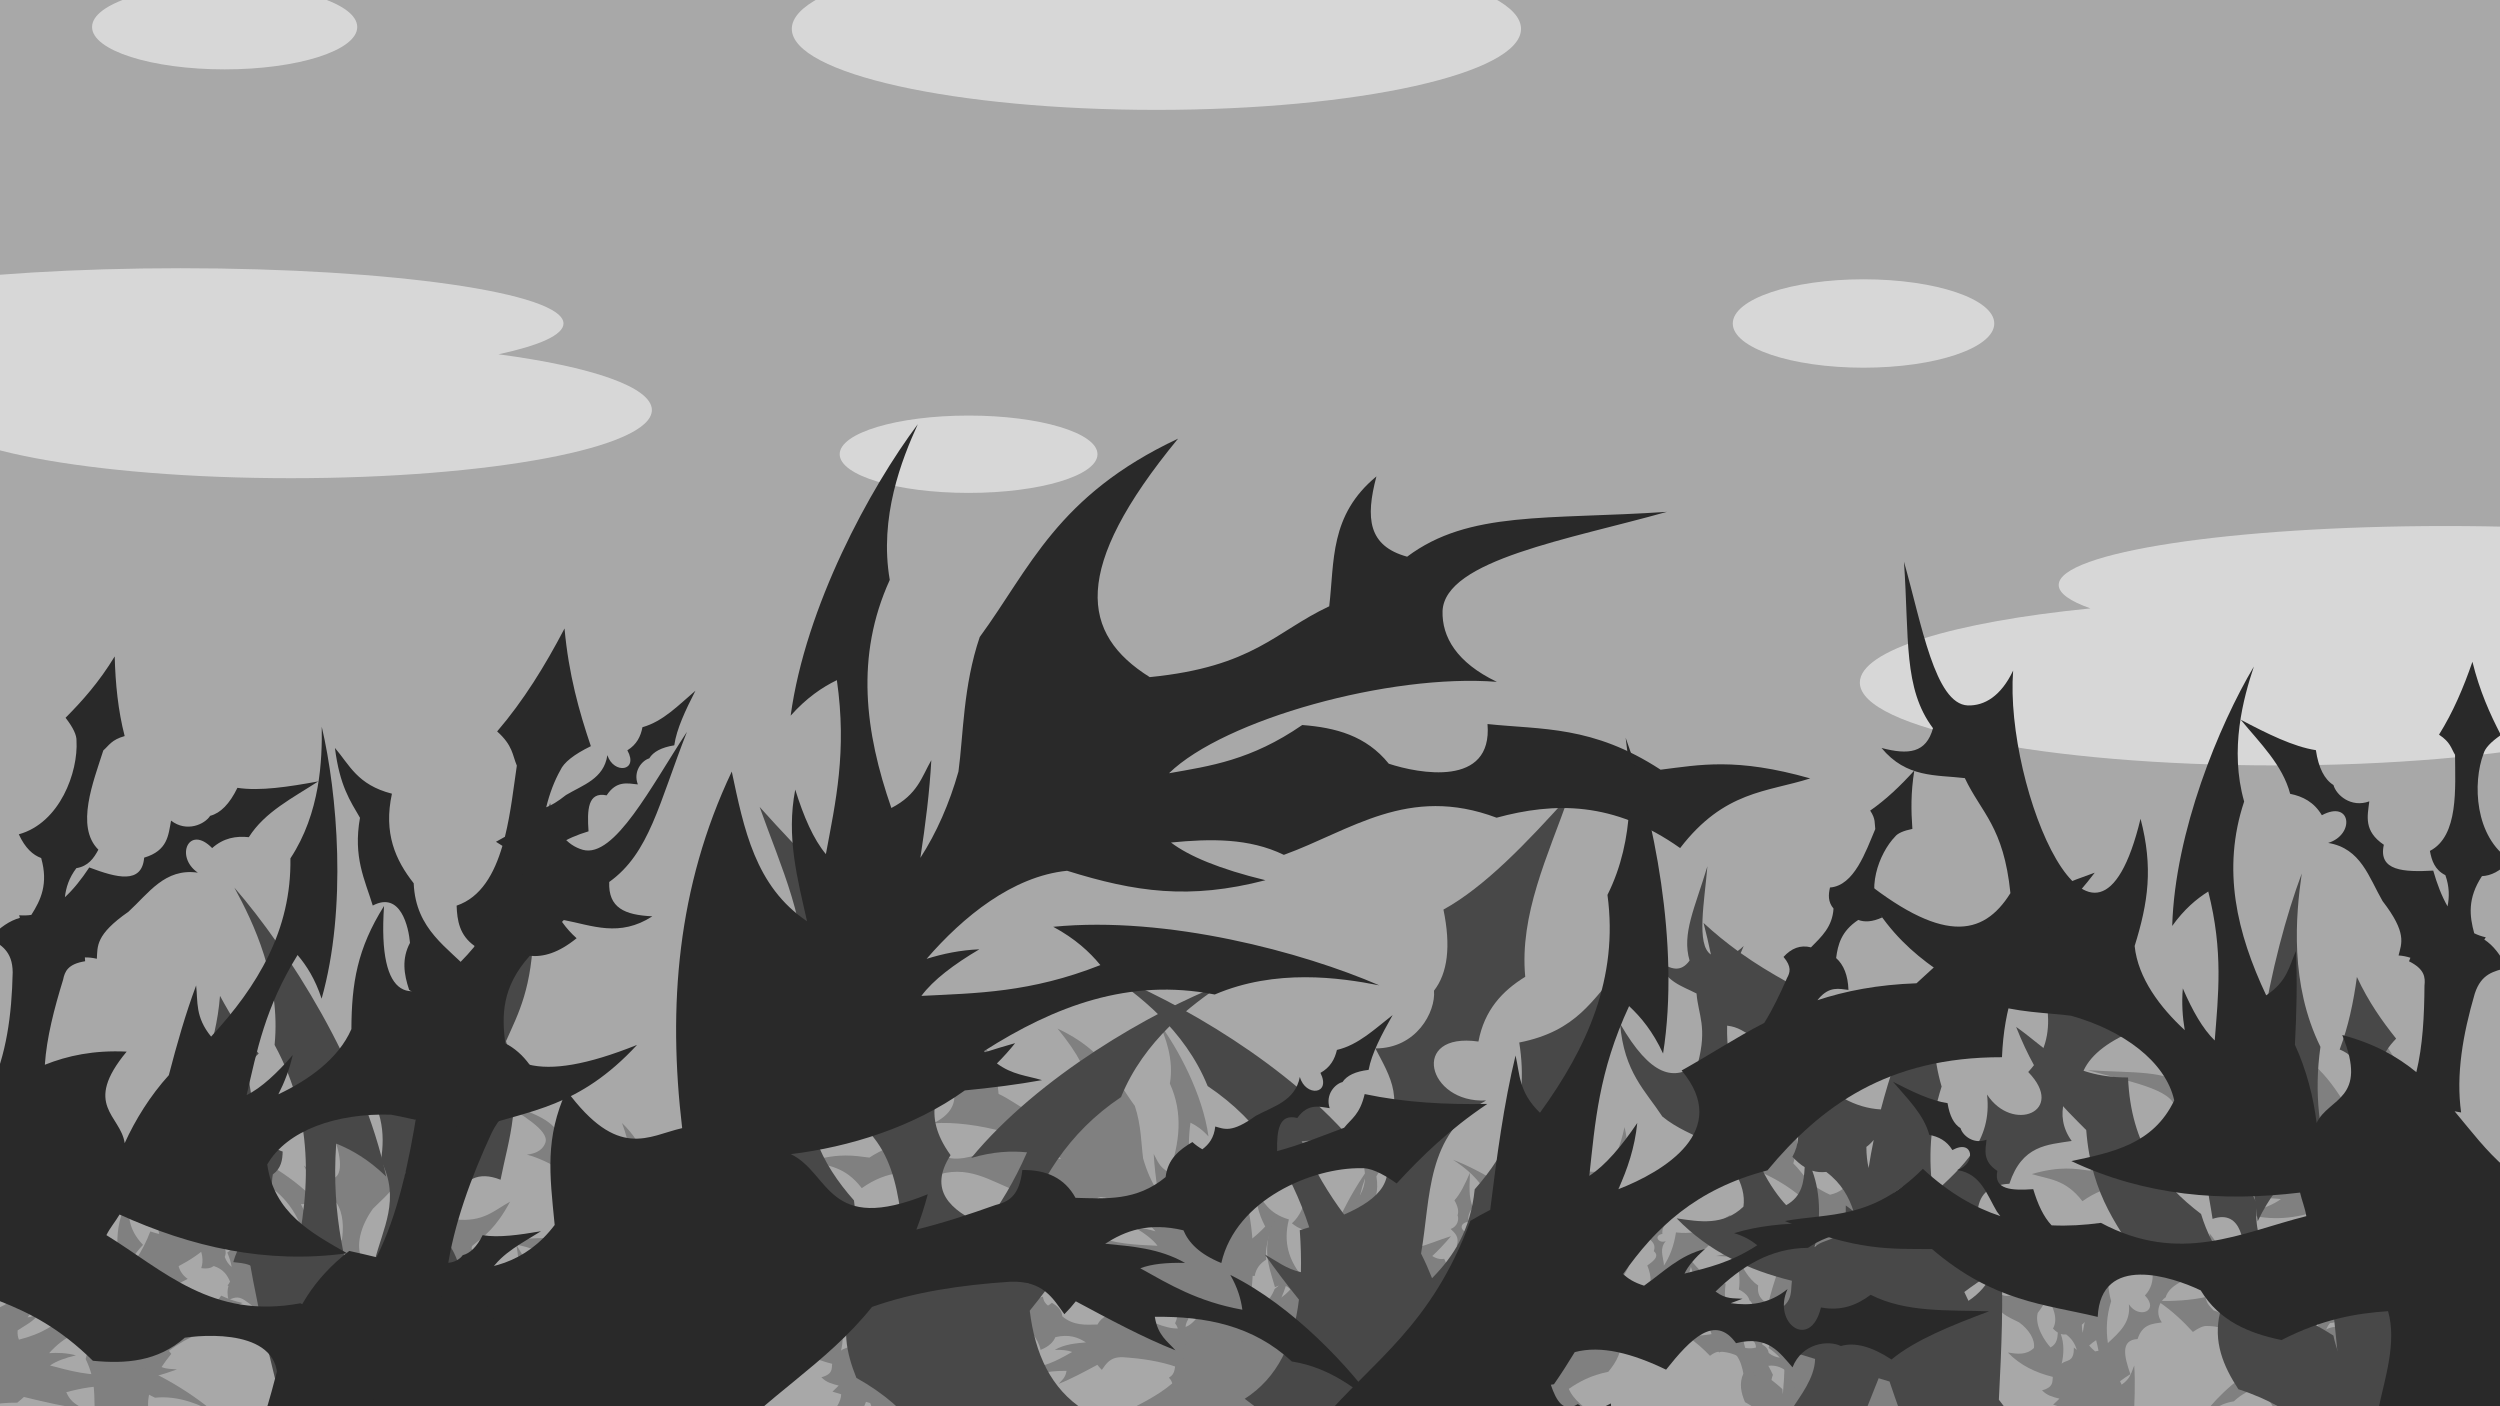 <?xml version="1.0" encoding="UTF-8" standalone="no"?>
<!-- Created with Inkscape (http://www.inkscape.org/) -->

<svg
   xmlns:dc="http://purl.org/dc/elements/1.1/"
   xmlns:cc="http://creativecommons.org/ns#"
   xmlns:rdf="http://www.w3.org/1999/02/22-rdf-syntax-ns#"
   xmlns:svg="http://www.w3.org/2000/svg"
   xmlns="http://www.w3.org/2000/svg"
   version="1.1"
   width="1920"
   height="1080"
   id="svg2">
  <defs
     id="defs4">
    <filter
       color-interpolation-filters="sRGB"
       id="filter4002">
      <feGaussianBlur
         id="feGaussianBlur4004"
         stdDeviation="1.131" />
    </filter>
    <filter
       color-interpolation-filters="sRGB"
       id="filter4026">
      <feGaussianBlur
         id="feGaussianBlur4028"
         stdDeviation="0.699" />
    </filter>
    <filter
       color-interpolation-filters="sRGB"
       id="filter4106">
      <feGaussianBlur
         id="feGaussianBlur4108"
         stdDeviation="0.901" />
    </filter>
    <filter
       x="-0.111"
       y="-0.036"
       width="1.222"
       height="1.072"
       color-interpolation-filters="sRGB"
       id="filter4130">
      <feGaussianBlur
         id="feGaussianBlur4132"
         stdDeviation="0.452" />
    </filter>
    <filter
       color-interpolation-filters="sRGB"
       id="filter4386">
      <feGaussianBlur
         id="feGaussianBlur4388"
         stdDeviation="6.43" />
    </filter>
    <filter
       color-interpolation-filters="sRGB"
       id="filter4414">
      <feGaussianBlur
         id="feGaussianBlur4416"
         stdDeviation="6.59" />
    </filter>
    <filter
       color-interpolation-filters="sRGB"
       id="filter4430">
      <feGaussianBlur
         id="feGaussianBlur4432"
         stdDeviation="6.144" />
    </filter>
    <filter
       color-interpolation-filters="sRGB"
       id="filter4446">
      <feGaussianBlur
         id="feGaussianBlur4448"
         stdDeviation="6.399" />
    </filter>
    <filter
       color-interpolation-filters="sRGB"
       id="filter4465">
      <feGaussianBlur
         id="feGaussianBlur4467"
         stdDeviation="6.64" />
    </filter>
    <filter
       color-interpolation-filters="sRGB"
       id="filter4485">
      <feGaussianBlur
         id="feGaussianBlur4487"
         stdDeviation="6.857" />
    </filter>
    <filter
       color-interpolation-filters="sRGB"
       id="filter4501">
      <feGaussianBlur
         id="feGaussianBlur4503"
         stdDeviation="7.028" />
    </filter>
    <filter
       color-interpolation-filters="sRGB"
       id="filter4517">
      <feGaussianBlur
         id="feGaussianBlur4519"
         stdDeviation="6.901" />
    </filter>
    <filter
       color-interpolation-filters="sRGB"
       id="filter4529">
      <feGaussianBlur
         id="feGaussianBlur4531"
         stdDeviation="6.478" />
    </filter>
    <filter
       x="-0.066"
       y="-0.267"
       width="1.131"
       height="1.533"
       color-interpolation-filters="sRGB"
       id="filter4870">
      <feGaussianBlur
         stdDeviation="20.428"
         id="feGaussianBlur4872" />
    </filter>
    <filter
       x="-0.244"
       y="-0.722"
       width="1.488"
       height="2.445"
       color-interpolation-filters="sRGB"
       id="filter4874">
      <feGaussianBlur
         stdDeviation="20.428"
         id="feGaussianBlur4876" />
    </filter>
    <filter
       x="-0.088"
       y="-0.394"
       width="1.175"
       height="1.788"
       color-interpolation-filters="sRGB"
       id="filter4878">
      <feGaussianBlur
         stdDeviation="20.428"
         id="feGaussianBlur4880" />
    </filter>
    <filter
       x="-0.248"
       y="-0.825"
       width="1.495"
       height="2.651"
       color-interpolation-filters="sRGB"
       id="filter4882">
      <feGaussianBlur
         stdDeviation="20.428"
         id="feGaussianBlur4884" />
    </filter>
    <filter
       x="-0.241"
       y="-0.754"
       width="1.482"
       height="2.507"
       color-interpolation-filters="sRGB"
       id="filter4886">
      <feGaussianBlur
         stdDeviation="20.428"
         id="feGaussianBlur4888" />
    </filter>
    <filter
       x="-0.075"
       y="-0.304"
       width="1.149"
       height="1.608"
       color-interpolation-filters="sRGB"
       id="filter4890">
      <feGaussianBlur
         stdDeviation="20.428"
         id="feGaussianBlur4892" />
    </filter>
  </defs>
  <g
     id="layer3">
    <rect
       width="1920"
       height="1080"
       x="0"
       y="0"
       id="rect3842"
       style="fill:#a8a8a8;fill-opacity:1;stroke:none;display:inline" />
    <path
       d="m 138.607,206.001 c -162.458,0 -294.156,19.006 -294.156,42.438 0,15.877 60.502,29.695 150.031,36.969 -30.419,8.398 -48.219,18.558 -48.219,29.5 0,28.899 124.102,52.344 277.187,52.344 153.086,0 277.188,-23.445 277.188,-52.344 0,-17.701 -46.612,-33.343 -117.875,-42.812 31.558,-6.76 50,-14.893 50,-23.656 0,-23.431 -131.698,-42.438 -294.156,-42.438 z"
       id="path3892"
       style="fill:#ebebeb;fill-opacity:0.705;stroke:none;display:inline;filter:url(#filter4890)" />
    <path
       d="m 1878.083,403.998 c -164.02,0 -297,20.256 -297,45.25 0,6.392 8.72,12.487 24.406,18 -104.989,10.431 -177.125,32.018 -177.125,56.969 0,35.147 143.077,63.625 319.594,63.625 176.517,0 319.625,-28.478 319.625,-63.625 0,-12.854 -19.151,-24.838 -52.062,-34.844 94.808,-7.558 159.531,-22.691 159.531,-40.125 0,-24.994 -132.948,-45.25 -296.969,-45.25 z"
       id="path3890"
       style="fill:#ebebeb;fill-opacity:0.705;stroke:none;display:inline;filter:url(#filter4870)" />
    <path
       d="m 1168.14,22.168 c 0,34.366 -125.367,62.225 -280.014,62.225 -154.648,0 -280.014,-27.859 -280.014,-62.225 0,-34.366 125.367,-62.225 280.014,-62.225 154.648,0 280.014,27.859 280.014,62.225 z"
       id="path3922"
       style="fill:#ebebeb;fill-opacity:0.705;stroke:none;display:inline;filter:url(#filter4878)" />
    <path
       d="m 274.357,20.754 c 0,17.964 -45.588,32.527 -101.823,32.527 -56.236,0 -101.823,-14.563 -101.823,-32.527 0,-17.964 45.588,-32.527 101.823,-32.527 56.236,0 101.823,14.563 101.823,32.527 z"
       id="path3918"
       style="fill:#ebebeb;fill-opacity:0.705;stroke:none;display:inline;filter:url(#filter4886)" />
    <path
       d="m 842.871,348.852 c 0,16.402 -44.322,29.698 -98.995,29.698 -54.673,0 -98.995,-13.296 -98.995,-29.698 0,-16.402 44.322,-29.698 98.995,-29.698 54.673,0 98.995,13.296 98.995,29.698 z"
       id="path3920"
       style="fill:#ebebeb;fill-opacity:0.705;stroke:none;display:inline;filter:url(#filter4882)" />
    <path
       d="m 1531.593,248.442 c 0,18.745 -44.955,33.941 -100.409,33.941 -55.455,0 -100.409,-15.196 -100.409,-33.941 0,-18.745 44.955,-33.941 100.409,-33.941 55.454,0 100.409,15.196 100.409,33.941 z"
       id="path3924"
       style="fill:#ebebeb;fill-opacity:0.705;stroke:none;display:inline;filter:url(#filter4874)" />
  </g>
  <g
     id="layer1"
     style="display:inline">
    <path
       d="m 240.781,790.812 c 7.495,17.889 19.323,39.102 11.906,45.562 -3.809,3.209 -9.473,4.05 -17.156,0.312 23.692,25.396 44.088,94.364 -2.125,58.469 6.126,13.811 13.789,20.99 25.125,28.688 5.228,8.138 5.488,19.155 3.969,29.031 -1.958,-3.519 -4.319,-6.927 -7.344,-10.125 1.911,7.005 2.921,13.258 2.281,18.156 -9.252,-9.921 -18.67,-19.165 -26.312,-36.062 4.141,-0.474 8.986,-0.357 14.875,1.312 -18.277,-21.567 -48.44,-38.249 -67.531,-45.469 8.305,5.388 21.162,14.771 27.438,29.781 18.004,11.704 26.289,29.476 31.031,49.469 -7.595,0.695 -10.837,-2.554 -15.188,-4.812 5.24,7.321 11.338,14.538 17.719,21.75 1.992,8.075 5.46,15.77 9.5,22.344 -7.631,-3.691 -16.497,4.302 -22.406,-15.781 -5.89,7.905 -8.867,15.342 -10.406,22.5 -6.415,-4.967 -12.331,-11.624 -18.094,-18.75 -1.742,-1.76 -3.122,-3.771 -0.906,-8.531 -0.327,-0.206 -0.642,-0.384 -0.969,-0.562 0.602,-0.94 1.365,-1.875 2.344,-2.781 -2.965,-2.294 -6.208,-3.61 -6.406,-15.719 -1.209,-8.086 -4.817,-16.372 1.875,-23.75 -7.865,3.093 -13.546,-5.862 -3.719,-7.656 -0.62,-4.537 0.955,-7.977 3.438,-10.938 -3.613,-8.183 -2.406,-17.488 -2.25,-26.562 -3.606,8.269 -7.313,16.184 -11.906,21.156 2.7,4.646 3.435,8.431 2.375,11.438 1.217,2.796 0.23,8.651 -5.344,10.5 3.181,3.119 6.92,5.837 4.719,12.875 6.278,5.043 0.447,10.164 -6.75,15.281 1.616,3.877 2.814,7.582 3.344,11.062 -2.239,-1.893 -4.125,-4.292 -5.312,-7.75 1.498,-3.266 0.472,-5.958 -0.906,-8.562 -9.596,1.918 -17.767,-10.127 -23.844,-17.781 -0.282,-2.269 -1.289,-3.787 0,-7.719 -7.443,-2.624 -14.529,-6.449 -21.438,-10.844 3.761,8.15 5.628,15.415 7.031,22.469 3.661,-0.251 6.151,0.136 7.5,1.125 8.034,4.743 17.683,17.81 13.625,29.969 4.545,0.727 7.487,-0.047 9.625,-1.594 7.597,2.486 10.361,7.073 12.469,11.938 -0.508,1.08 -1.148,2.116 -1.938,3.094 l 0.781,0.25 c -0.996,2.986 -1.013,6.568 0,10.812 3.56,-1.473 6.941,-3.478 12.344,0.094 10.436,7.354 19.513,15.427 25.344,25.25 l 1.344,-1.531 c -0.183,7.724 0.028,15.269 -1.438,22.906 l 57,68.781 c 5.971,-11.99 17.316,-18.731 17.094,-36.781 -6.411,-5.316 -16.015,-11.505 -19.781,-20.5 7.829,-5.404 16.657,-10.377 30.312,-13.156 6.32,-7.648 10.994,-15.948 9.625,-26.688 4.054,-8.422 16.429,-27.414 29.062,-13.031 10.052,-12.914 21.563,-22.946 26.125,-46.813 9.233,-7.487 18.303,-13.63 29.219,-34.062 -11.943,6.434 -20.505,16.026 -42.062,13.594 -1.595,10.473 -4.873,18.753 -9.312,25.531 -0.025,-0.536 -0.028,-1.11 -0.031,-1.719 -0.809,-5.848 -3.328,-11.883 1.562,-17.156 -5.703,2.17 -9.734,-4.314 -2.625,-5.531 -0.411,-3.28 0.746,-5.757 2.562,-7.875 -2.543,-5.937 -1.592,-12.668 -1.406,-19.219 -2.669,5.941 -5.425,11.634 -8.781,15.188 1.912,3.376 2.414,6.119 1.625,8.281 0.856,2.029 0.102,6.272 -3.938,7.562 2.271,2.277 4.958,4.249 3.312,9.312 4.492,3.691 0.237,7.332 -5,10.969 1.744,4.318 2.732,8.358 2.438,11.906 -3.705,3.25 -7.719,6.082 -11.969,8.625 -10.658,24.704 -31.061,28.472 -49.344,36.781 -1.215,-2.116 -1.88,-4.496 -2.938,-6.688 20.005,-12.374 36.855,-28.055 47.656,-50.063 -11.158,5.555 -22.259,11.4 -35.406,5 -5.21,-10.636 -1.186,-25.862 8.312,-39.062 4.899,-5.116 12.292,-10.9 17.688,-19.281 4.309,-15.784 12.016,-28.49 6.094,-53.5 -6.8,31.795 -17.768,37.928 -32.438,32.75 -10.883,-16.873 -8.158,-24.285 -10.812,-35.438 6.089,-6.154 13.672,-10.91 13.875,-22.625 -4.979,6.686 -9.491,9.569 -15.75,5 -0.43,-14.85 -11.166,-25.417 -24.281,-44.406 z"
       id="path4846"
       style="fill:#808080;fill-opacity:1;stroke:none" />
    <path
       d="m 445.594,928.406 c -11.766,19.833 -26.453,54.884 -28.969,87.219 -2.423,-7.53 -2.862,-15.506 2.812,-24.812 -8.41,-5.587 -8.576,-11.538 -10.906,-17.406 -2.227,10.549 -0.862,15.443 0.188,20.875 -5.519,9.871 -4.404,16.889 -4.688,24.5 8.808,-1.343 7.514,9.129 6.438,13.344 -1.049,0.968 -1.835,2.021 -2.469,3.125 -3.443,-4.836 -5.971,-10.678 -6.875,-18.375 -9.31,-10.173 -15.914,-22.318 -13.281,-41.094 -16.547,-2.979 -20.779,-11.978 -28.219,-19.406 3.571,17.595 8.931,24.173 14.125,31.781 -1.91,18.734 4.433,28.742 9.031,40.563 12.573,-7.875 17.515,8.972 18.656,16.125 -3.4,7.671 -1.745,14.887 1.25,21.969 16.411,8.78 20.764,19.161 29.469,28.969 l 12.031,-3.469 14.625,-0.781 c 1.022,-17.149 2.363,-34.489 2.219,-50.875 1.494,-1.031 3.199,-1.421 4.875,-1.937 -1.453,-2.958 -3.147,-5.156 -5.094,-6.625 -0.022,-0.478 -0.037,-0.961 -0.062,-1.438 -0.161,0.362 -0.29,0.731 -0.438,1.094 -0.903,-0.612 -1.843,-1.088 -2.844,-1.406 -1.356,-4.541 -2.223,-9.241 1.594,-15.281 2.28,-0.148 4.681,-1.257 7.312,-4.25 -9.416,-5.873 -10.212,-19.934 -7.469,-27.531 0.354,-1.404 1.825,-3.022 4.406,-4.875 -2.956,-5.48 -5.731,-11.363 -7.719,-18.875 -2.184,6.744 -4.795,13.205 -8.312,19.062 3.03,1.912 3.186,3.487 4.25,5.156 0.169,8.46 1.398,21.017 -6.062,25.031 0.518,2.498 1.324,4.835 4.125,6.188 2.264,6.013 0.133,10.751 -1.656,15.562 -1.487,0.255 -2.748,0.797 -3.812,1.594 -6.278,-17.752 -8.349,-35.972 -1.969,-55.188 -5.356,-18.782 -0.317,-37.256 3.438,-48.531 z M 429.25,1009.281 c 5.236,20.589 3.763,35.85 2.531,51.313 -0.19,-1.254 -0.343,-2.517 -0.375,-3.813 -2.662,-2.466 -5.502,-4.736 -8.344,-7 0.225,-1.336 0.573,-2.647 1.094,-3.937 -3.75,-8.501 -10.2,-15.745 -7.719,-27.156 -0.053,0.994 -0.096,1.981 -0.125,2.969 4.274,-5.976 8.697,-9.718 12.938,-12.375 z"
       id="path4836"
       style="fill:#808080;fill-opacity:1;stroke:none" />
    <path
       d="m 139.938,887 c -5.067,18.271 -8.192,37.656 -20.281,51.906 3.218,7.403 4.306,15.217 0.375,23.938 18.621,9.421 1.952,23.984 -11.969,13.125 9.032,18.747 -3.095,33.237 -10.312,48.719 -0.003,0.01 0.003,0.021 0,0.031 -2.378,1.278 -4.683,2.655 -6.906,4.125 -1.534,-9.018 -1.204,-18.448 4.781,-29.125 -1.66,-14.576 0.22,-29.135 14.219,-43.656 C 97.457,943.159 99.453,932.794 97.688,921.75 89.769,939.131 90.281,948.141 90,957.938 c -13.35,14.938 -14.136,27.48 -17.562,40.531 15.747,1.075 9.487,18.69 6,25.562 -7.72,4.48 -10.811,11.719 -12.656,19.688 8.566,17.651 5.969,29.251 7.25,42.969 -0.952,1.851 -1.934,3.703 -2.844,5.562 l 15.656,-0.562 3.188,1.156 c 0.022,-0.425 0.043,-0.856 0.062,-1.281 l 27.031,-0.969 c -4.49,-10.872 -2.392,-22.152 3.75,-33.688 5.501,-1.597 10.887,-3.295 16.031,-5.187 -3.906,-0.464 -7.633,-0.11 -11.844,-1.844 2.213,-3.346 4.722,-6.715 7.469,-10.094 -0.614,-0.783 -1.218,-1.566 -1.812,-2.344 14.225,-10.651 30.064,-17.645 49.156,-17.25 15.332,-9.995 33.241,-10.584 44.375,-10.344 -22.327,-5.358 -60.95,-8.909 -91.594,-0.406 6.534,2.172 11.104,5.127 14.656,8.188 -8.229,5.033 -15.762,8.288 -22.969,10.688 -6.07,-9.914 -7.603,-18.472 3.75,-23.125 -0.237,-15.403 8.842,-18.638 17.062,-23 -10.07,-7.009 -8.564,-19.338 -4.469,-24.219 -0.341,-6.651 3.399,-13.825 11.562,-21.531 C 144.997,923.754 142.258,905.703 139.938,887 z"
       id="path4818"
       style="fill:#808080;fill-opacity:1;stroke:none" />
    <g
       transform="matrix(-0.43,0.031,0.031,0.43,1155.191,571.889)"
       id="g4824"
       style="fill:#808080;fill-opacity:1">
      <path
         d="m 391.818,1107.85 c 15.793,-25.958 21.464,-51.443 55.252,-78.24 3.903,-17.382 4.659,-34.488 -6.262,-50.571 -0.354,-16.78 4.01,-57.262 35.929,-44.502 5.599,-28.849 15.877,-54.24 3.782,-96.162 8.699,-19.493 18.212,-36.687 19.083,-78.276 -13.893,20.008 -19.799,42.272 -56.294,55.9 13.761,41.717 3.733,72.092 -13.288,99.131 3.173,50.754 -29.775,73.139 -52.582,103.49 4.593,29.419 -10.616,57.294 -22.423,85.435 z"
         id="path4826"
         style="fill:#808080;fill-opacity:1;stroke:none" />
      <path
         d="m 292.038,731.837 c 37.209,42.879 89.051,123.555 105.328,200.482 -12.213,-11.86 -23.894,-18.553 -34.658,-22.858 -3.595,51.458 7.22,86.528 16.775,123.03 8.033,-11.148 13.855,-27.736 18.424,-47.409 11.103,41.226 -0.709,77.756 -4.382,115.955 l -64.212,8.177 c -11.352,-46.626 -23.931,-93.77 -29.566,-137.982 7.67,11.273 11.344,23.541 30.856,31.866 14.783,-55.208 17.997,-109.672 -10.631,-162.092 4.451,-45.034 -14.715,-85.014 -27.934,-109.169 z"
         id="path4828"
         style="fill:#808080;fill-opacity:1;stroke:none" />
      <path
         d="m 272.305,853.144 c 4.475,-13.715 8.362,-28.246 9.79,-46.195 7.765,14.474 16.408,28.104 26.849,40.006 -6.118,5.611 -5.832,9.226 -7.568,13.471 3.109,19.357 5.527,48.49 24.194,54.561 -0.149,5.91 -0.998,11.614 -6.825,15.855 -2.678,14.643 4.106,24.512 10.174,34.743 8.848,-0.083 15.21,4.573 19.685,12.822 -8.551,6.15 -8.143,11.065 -6.825,15.855 4.334,25.516 10.059,49.696 22.36,67.552 l -31.803,11.219 c -0.548,-22.908 -8.538,-45.962 -19.566,-69.077 -5.941,-11.554 -13.798,-11.345 -21.472,-12.265 3.219,-11.306 8.557,-18.729 15.84,-22.586 1.215,-10.914 1.209,-21.953 -9.988,-34.148 -5.259,0.604 -11.189,-0.943 -18.424,-6.679 19.042,-17.28 15.029,-49.631 5.636,-65.818 -1.388,-3.054 -5.406,-6.16 -12.055,-9.317 z"
         id="path4830"
         style="fill:#808080;fill-opacity:1;stroke:none" />
      <path
         d="m 418.674,1036.453 c 2.517,-18.073 -0.434,-33.472 11.802,-56.297 -1.993,-10.511 -5.654,-20.12 -15.508,-26.381 -4.196,-9.164 -11.441,-32.518 9.194,-33.094 -3.791,-17.236 -4.18,-33.681 -20.841,-53.905 0.148,-12.818 1.292,-24.563 -8.143,-47.694 -2.888,14.341 -0.836,28.02 -17.702,44.232 17.53,19.713 19.244,38.846 16.309,57.808 13.849,27.219 1.025,47.412 -4.31,69.578 9.545,15.12 7.807,34.111 8.008,52.437 z"
         id="path4832"
         style="fill:#808080;fill-opacity:1;stroke:none" />
    </g>
    <path
       d="m 890.094,785.594 c 4.808,10.53 11.611,27.878 8.375,46.625 10.408,22.849 7.409,45.583 -0.469,68.281 -7.927,-4.084 -9.096,-9.353 -11.969,-14.312 0.513,9.442 1.726,19.261 3.25,29.219 -4.805,-7.443 -8.682,-16.274 -11.375,-25.812 -1.488,-10.946 -1.384,-25.56 -6.375,-40.281 -15.081,-20.581 -23.103,-42.357 -59.375,-59.406 32.203,39.163 29.061,58.529 8.5,71.406 -31.158,-3.097 -37.562,-13.632 -53.75,-21.219 -1.6,-13.406 -0.025,-27.255 -14.125,-38.875 3.327,12.566 2.466,20.828 -9.188,24.031 -18.541,-13.89 -41.874,-10.98 -77.781,-13.406 29.108,8.218 66.472,14.364 67.156,29.688 0.22,7.764 -4.231,15.438 -16.25,21.188 32.039,-2.529 81.679,11.268 98.219,27.406 -12.376,-2.184 -24.581,-3.871 -39.969,-14.469 -9.892,0.756 -19.123,3.156 -25.906,11.594 -8.877,2.925 -31.121,7.202 -29.531,-11.875 -16.274,1.723 -31.493,0.38 -51.844,13.656 -11.798,-1.453 -22.494,-3.724 -44.781,2.594 12.92,4.135 25.73,3.665 38.938,20.875 19.97,-14.13 37.795,-13.748 54.969,-9.094 26.508,-9.966 43.776,3.93 63.656,11.125 10.403,-5.051 21.993,-4.847 33.781,-3.688 -5.39,4.082 -14.497,7.938 -28.25,11.281 22.802,5.929 38.977,3.519 59.375,-2.844 16.343,1.654 31.204,13.806 42.094,26.406 -4.942,-1.555 -10.14,-2.631 -15.812,-2.875 7.613,4.505 13.748,9.111 17.344,13.938 -16.506,-0.827 -32.577,-0.925 -53.594,-9.219 3.219,-3.928 7.56,-7.933 14.125,-11.469 -34.277,-3.356 -74.805,7.65 -97.625,17.531 11.833,-2.333 31.06,-5.053 49.281,2.75 25.671,-5.038 47.988,3.477 69.094,16.938 -0.104,0.122 -0.208,0.226 -0.312,0.344 -3.01,-0.927 -6.022,-1.897 -9.031,-2.719 1.7,2.134 3.517,4.153 5.438,6.062 -4.597,3.403 -9,3.66 -13.469,5 7.436,1.348 15.193,2.327 23.125,3.094 15.404,11.024 34.582,16.941 52.062,19.062 -11.913,5.731 -10.753,24.314 -41,12.031 0.997,3.771 2.139,7.274 3.406,10.563 -7.758,-1.91 -15.683,-4.517 -23.688,-7.375 -3.687,-0.913 -7.129,-2.466 -8.031,-10.469 -7.175,-0.102 -12.652,2.413 -15.906,8.344 -9.092,0.219 -18.206,1.045 -26.969,-6.219 -0.648,-5.472 -4.146,-8.19 -8.031,-10.5 -0.934,0.862 -1.942,1.591 -3,2.188 -1.999,-1.491 -3.5,-3.517 -3.844,-6.844 -2.67,0.733 -4.887,2.067 -12.125,-3.188 -5.311,-2.873 -11.8,-4.432 -13.188,-11.656 -1.663,6.016 -9.487,5.411 -6.188,-1.188 -2.954,-1.647 -4.291,-4.096 -4.938,-6.875 -6.434,-1.497 -11.399,-6.351 -16.688,-10.469 3.283,5.797 6.321,11.52 7.219,16.438 3.941,0.467 6.508,1.697 7.812,3.656 2.191,0.522 5.225,3.701 3.844,7.812 3.253,-0.495 6.508,-1.484 9.688,2.938 5.51,-1.405 6.136,3.752 6.031,9.906 -7.025,-1.874 -14.101,-4.78 -20.062,-6.969 -2.181,-2.746 -4.703,-3.915 -6.156,-10.094 -11.842,2.51 -24.162,3.173 -36.719,2.938 11.434,7.666 19.684,15.698 27.156,23.812 4.592,-3.253 8.163,-4.779 10.719,-4.562 14.307,-0.209 37.381,9.214 41.781,28.375 6.531,-2.679 9.78,-6.048 11.344,-9.781 10.502,-2.477 17.403,0.139 23.438,4 -8.033,0.807 -16.077,1.323 -23.938,5.75 5.363,-0.116 10.01,0.29 13.406,1.625 -8.767,4.857 -17.082,9.951 -30.562,12.406 0.401,-3.053 1.375,-6.515 3.625,-10.438 -18.73,9.242 -36.096,27.888 -44.688,40.281 5.348,-4.989 14.367,-12.531 26.25,-14.344 11.611,-10.811 25.851,-13.585 41.031,-13.406 -0.861,5.569 -3.79,7.348 -6.188,10.062 9.795,-3.874 19.823,-9.319 29.844,-14.688 1.007,1.287 2.155,2.585 3.438,3.875 3.484,-4.773 6.261,-10.079 16.188,-9.719 14.705,0.972 28.73,3.082 41.375,7.562 13.918,17.361 31.983,26.809 45.531,42.594 l 139.281,-2.812 c -8.836,-18.927 -6.036,-39.312 -28.281,-56.562 -2.559,0.536 -5.31,1.196 -8.156,1.875 -6.377,-12.697 -9.705,-28.262 -12.281,-44.531 -0.966,-3.673 -1.247,-7.434 5.344,-12.062 -3.351,-6.346 -8.172,-9.956 -14.938,-9.969 -0.157,-0.271 -0.311,-0.542 -0.469,-0.812 2.853,-4.31 6.101,-8.59 12.562,-12.688 1.575,-4.656 2.28,-9.333 -0.25,-14.062 0.39,-4.614 2.737,-15.583 11.125,-11.156 2.373,-7.753 5.946,-14.428 3.844,-26.281 2.952,-5.096 6.055,-9.552 7.5,-20.938 -4.392,5.087 -6.654,11.038 -17.063,13.719 2.566,11.845 -1.077,19.887 -6.531,26.812 -0.602,14.018 -10.268,19.209 -17.406,26.875 0.072,1.462 -0.047,2.876 -0.281,4.281 -1.059,-3.699 -1.407,-7.743 -0.5,-12.406 4.492,-3.192 5.179,-7.545 5.344,-12.062 -7.309,-2.468 -11.282,-9.553 -13.719,-17.875 l 1.938,-1.219 c -0.872,-0.5 -1.777,-0.976 -2.656,-1.469 -1.788,-7.171 -2.64,-14.949 -3.594,-21.344 1.364,-3.231 1.181,-6.013 5.906,-10.25 -7.88,-9.189 -14.375,-19.68 -20.187,-30.812 -1.246,13.71 -4.336,24.803 -7.875,35.25 5.056,2.471 8.09,4.872 9.125,7.219 1.73,3.06 3.198,6.872 4.219,11.062 -1.517,-0.564 -3.389,-1.656 -5.906,-3.656 -5.065,-3.033 -11.359,-4.822 -12.406,-11.938 -1.881,5.805 -9.473,4.835 -5.969,-1.469 -2.815,-1.734 -3.987,-4.164 -4.5,-6.906 -6.221,-1.736 -10.885,-6.69 -15.875,-10.938 2.959,5.802 5.676,11.502 6.344,16.344 3.829,0.624 6.278,1.968 7.469,3.938 2.118,0.603 4.962,3.824 3.438,7.781 3.198,-0.344 6.427,-1.173 9.344,3.281 5.691,-1.19 5.852,4.389 5.406,10.75 6.926,2.091 12.202,5.174 13.906,10.344 -0.868,8.127 -3.951,16.016 -10.344,21.688 5.482,4.447 10.005,5.667 14.031,5.25 8.456,9.419 8.366,17.854 7.344,26.188 -5.601,2.886 -9.755,8.509 -12.313,17.125 5.859,0.77 11.87,0.678 16.313,9.562 6.374,13.754 11.347,27.474 13.375,41.094 -11.768,0.722 -23.431,-1.825 -32.156,-13.375 1.517,-15.393 2.944,-25.864 -3.531,-40.313 -15.529,21.026 -24.508,13.605 -34.656,11.312 4.317,-36.427 1.53,-72.204 -14.844,-106.75 -3.638,17.071 -6.965,34.32 -22.5,44.781 2.843,-12.656 6.246,-25.145 3.5,-39.375 -2.514,8.109 -5.48,14.883 -9.188,19.312 -2.896,-15.595 -6.354,-30.628 -3.281,-52.094 4.382,2.133 9.084,5.281 13.844,10.625 -4.484,-32.749 -23.766,-68.139 -38.062,-87.25 z"
       id="path4758"
       style="fill:#808080;fill-opacity:1;stroke:none" />
    <path
       d="m 384.375,845.312 c 15.951,11.034 37.332,22.562 34.562,32 -1.48,4.756 -5.795,8.479 -14.281,9.469 33.641,8.635 87.959,55.787 29.688,50.438 12.601,8.336 22.928,10.246 36.625,10.625 8.788,4.04 14.96,13.174 19,22.312 -3.549,-1.913 -7.349,-3.496 -11.625,-4.562 5.383,4.873 9.557,9.591 11.656,14.062 -13.139,-3.375 -26.021,-6.099 -41.562,-16.219 3.234,-2.63 7.358,-5.141 13.219,-6.906 -27.016,-8.325 -61.432,-6.138 -81.406,-1.938 9.899,0.066 25.814,1.046 39.188,10.312 21.473,0.163 38.048,10.678 52.812,24.969 -6.025,4.676 -10.524,3.684 -15.406,4.125 8.359,3.345 17.394,6.173 26.656,8.812 6.024,5.721 13.095,10.33 20.031,13.688 -8.418,1.001 -11.578,12.487 -27.375,-1.25 -0.704,9.833 0.785,17.734 3.344,24.594 -8.082,-0.729 -16.617,-3.162 -25.312,-6.063 -2.416,-0.545 -4.677,-1.514 -5.375,-6.719 -0.383,0 -0.758,0.037 -1.125,0.062 0.002,-1.113 0.134,-2.307 0.469,-3.594 -3.734,-0.336 -7.185,0.314 -13.875,-9.781 -5.375,-6.162 -12.883,-11.21 -11.219,-21.031 -4.96,6.842 -14.563,2.337 -7.25,-4.469 -2.966,-3.488 -3.497,-7.231 -3,-11.062 -7.452,-4.948 -11.463,-13.427 -16.219,-21.156 1.416,8.909 2.567,17.555 1.375,24.219 4.778,2.46 7.461,5.271 8.188,8.375 2.531,1.701 4.857,7.158 1.156,11.719 4.36,0.914 8.97,1.197 10.906,8.312 8.006,0.867 5.839,8.312 2.531,16.5 3.435,2.386 6.433,4.865 8.75,7.5 -2.897,-0.392 -5.771,-1.359 -8.625,-3.625 -0.497,-3.558 -2.811,-5.266 -5.375,-6.719 -7.051,6.785 -20.413,1.02 -29.656,-2.156 -1.46,-1.76 -3.124,-2.492 -4.156,-6.5 -7.685,1.799 -15.718,2.388 -23.906,2.406 7.559,4.84 13.049,9.969 18.031,15.156 2.949,-2.183 5.237,-3.232 6.906,-3.125 9.324,-0.332 24.494,5.507 27.625,17.937 4.22,-1.836 6.313,-4.076 7.281,-6.531 7.738,-1.998 12.511,0.381 16.906,3.344 0.154,1.184 0.201,2.407 0.062,3.656 l 0.781,-0.188 c 0.779,3.033 2.692,6.051 5.812,9.062 2.206,-3.159 3.962,-6.662 10.438,-6.562 12.754,0.575 24.765,2.49 34.969,7.625 l 0.312,-2 c 4.004,6.601 8.248,12.843 11.125,20.062 l 85.062,27.25 c -1.427,-13.318 4.504,-25.099 -5.406,-40.188 -8.265,-1.025 -19.701,-1.076 -27.719,-6.625 3.686,-8.774 8.456,-17.704 18.469,-27.406 1.205,-9.847 0.688,-19.377 -6.25,-27.687 -1.121,-9.279 -0.922,-31.937 17.469,-26.625 1.513,-16.295 5.794,-30.935 -3.219,-53.5 3.747,-11.282 8.059,-21.343 6.25,-44.438 -6.597,11.854 -8.621,24.499 -28.094,34.062 4.293,9.672 5.991,18.437 5.906,26.531 -0.309,-0.438 -0.639,-0.896 -0.969,-1.406 -3.831,-4.491 -9.186,-8.204 -7.906,-15.281 -3.636,4.9 -10.553,1.574 -5.219,-3.281 -2.113,-2.542 -2.452,-5.237 -2.062,-8 -5.34,-3.632 -8.159,-9.787 -11.531,-15.406 0.951,6.444 1.695,12.699 0.781,17.5 3.43,1.814 5.344,3.847 5.844,6.094 1.814,1.248 3.458,5.237 0.75,8.5 3.14,0.695 6.44,0.91 7.781,6.062 5.773,0.69 4.172,6.052 1.719,11.938 3.785,2.692 6.802,5.549 8.469,8.688 -1.372,4.743 -3.254,9.31 -5.469,13.75 4.326,26.545 -10.792,40.722 -21.719,57.563 -2.172,-1.129 -4.016,-2.782 -6.094,-4.063 10.189,-21.201 15.91,-43.484 13.156,-67.844 -6.409,10.691 -12.601,21.592 -27.125,23.281 -10.119,-6.155 -14.923,-21.137 -14.031,-37.375 1.372,-6.95 4.469,-15.813 4.5,-25.781 -4.871,-15.62 -5.226,-30.494 -23.688,-48.375 11.397,30.451 5.462,41.555 -9.688,45.094 -18.258,-8.354 -19.944,-16.065 -28.188,-24.031 1.816,-8.465 5.639,-16.551 -0.5,-26.531 -0.593,8.315 -2.827,13.134 -10.562,12.656 -8.361,-12.28 -23.096,-15.379 -44.375,-24.312 z"
       id="path4780"
       style="fill:#808080;fill-opacity:1;stroke:none" />
    <path
       d="m 42.875,922.438 c -7.972,9.109 -15.918,17.727 -23.812,22.219 1.565,7.039 0.984,12.18 -1.594,15.594 0.419,4.071 -3.245,11.182 -11.125,11.281 2.8,5.281 6.488,10.27 0.812,18.375 5.979,9.001 -3.56,13.163 -14.844,16.781 0.972,11.13 -0.016,20.764 -4.812,27.438 -3.741,0.706 -7.468,1.471 -11.156,2.406 -0.158,0.274 -0.338,0.542 -0.5,0.813 -4.028,-3.316 -6.542,-6.573 -2.531,-9.594 -1.43,-5.128 1.322,-7.008 3.688,-9.188 -3.981,-1.46 -4.566,-5.728 -3.625,-7.719 -0.698,-2.193 -0.053,-4.895 2,-8.188 -3.203,-3.691 -5.709,-9.514 -8.125,-15.562 -0.091,6.552 0.573,13.332 -2.219,19.156 1.725,2.193 2.768,4.678 2.219,7.938 7.051,1.516 2.762,7.878 -2.844,5.469 4.664,5.475 1.867,11.379 0.812,17.188 -0.415,8.734 -2.777,9.598 -4.969,11.187 1.454,1.434 2.2,2.908 2.562,4.406 -11.963,10.21 -27.356,17.17 -41.844,25 l 20.469,20.312 c 22.279,-8.036 38.2,-20.753 71.812,-20.5 1.778,-1.414 3.481,-2.871 5.125,-4.375 15.611,3.784 31.163,7.457 45.938,9.281 -4.752,-3.206 -9.906,-4.749 -13.438,-12.937 23.184,-6.305 46.073,-7.73 68.156,4.219 18.924,-1.945 35.762,6.045 45.938,11.562 -18.086,-15.572 -52.072,-37.221 -84.438,-43.938 5.006,5.115 7.829,10.013 9.656,14.531 -21.626,1.595 -36.39,-2.918 -51.75,-6.875 4.673,-3.395 11.644,-5.859 19.906,-7.813 -7.154,-1.897 -13.964,-2.149 -20.625,-1.687 9.811,-10.923 28.512,-25.632 40.031,-5.156 7.312,-6.172 14.803,-11.604 22.031,-18.094 4.709,-0.936 9.776,-1.373 15,-1.625 1.822,-0.272 3.647,-0.203 5.531,3.219 3.236,-1.281 5.231,-3.426 5.594,-6.688 4.036,-1.779 7.978,-3.824 13.25,-2.188 1.302,2.334 3.362,2.901 5.531,3.219 3.065,-6.603 13.923,-6.216 21.188,-6.5 1.486,0.828 2.8,0.904 4.594,3.406 4.846,-3.315 10.264,-5.909 15.938,-8.125 -6.544,-1.323 -11.712,-3.399 -16.562,-5.656 -1.458,2.308 -2.783,3.656 -3.969,4.031 -6.377,2.739 -18.484,2.779 -24,-5 -2.433,2.409 -3.27,4.537 -3.281,6.5 -4.987,3.581 -9.036,3.089 -13,2.156 -1.096,-2.853 -3.606,-5.156 -7.625,-6.844 -0.68,2.784 -0.951,5.67 -5.469,7.344 -0.221,0.075 -0.435,0.145 -0.656,0.219 5.541,-6.848 10.704,-15.143 15.219,-25.906 14.811,-7.58 28.981,-13.368 49.844,-38.188 -18.216,5.353 -32.683,15.977 -61.5,6.406 -12.044,32.052 -32.978,45.596 -56.531,53.688 -12.85,18.167 -28.241,25.321 -44.344,29.406 -0.755,-1.739 -1.216,-3.929 -1.031,-7.094 5.815,-3.933 12.267,-6.728 16.719,-13.156 -3.385,1.736 -6.482,2.925 -9.062,3.125 4.088,-5.814 7.817,-11.633 15.656,-17.375 0.69,2.072 1.158,4.582 0.938,7.781 9.085,-11.698 14.389,-28.995 16.031,-39.562 -1.866,4.839 -5.293,12.475 -12.312,17.312 -4.058,10.494 -12.292,16.661 -22.031,21.25 -1.176,-3.819 0.155,-5.838 0.844,-8.312 -0.835,0.911 -1.681,1.848 -2.5,2.812 1.276,-5.66 3.808,-10.809 10,-14.406 -11.314,0.758 -14.921,-13.012 -1.625,-11.312 1.052,-6.053 4.434,-9.785 8.812,-12.562 -1.294,-11.933 4.018,-23.365 7.906,-34.906 z"
       id="path4794"
       style="fill:#808080;fill-opacity:1;stroke:none" />
    <path
       d="m 613.812,923.312 c -3.756,12.555 -7.714,20.154 -5.344,28.25 -2.58,3.565 -5.514,2.801 -9.375,0.062 2.163,6.292 7.07,7.525 11.438,9.781 0.521,6.489 3.296,10.011 0.375,21.031 -7.016,5.368 -14.005,3.981 -23.25,-12 1.184,14.546 7.563,20.043 12.656,27.812 4.383,3.581 9.395,5.408 12.938,7.312 7.444,5.465 12.294,12.998 11.344,19.656 -5.979,5.761 -13,4.545 -20,3.5 9.691,9.993 21.527,15.51 34.5,18.687 -0.514,3.753 0.871,7.763 -8.281,10.375 4.101,4.053 7.838,4.896 13.281,6.344 0.005,0.01 -0.005,0.024 0,0.031 -1.578,1.538 -3.196,3.074 -4.75,4.625 l 6.688,2.031 c -0.131,5.805 -4.482,11.111 -7.125,15.281 3.043,9.788 10.361,11.446 15.688,16.875 l 10.469,-26.375 3.281,1 c 2.075,6.309 4.527,12.454 6.406,18.844 l 10.219,-0.656 c 0.04,0.25 0.089,0.501 0.125,0.75 l 2.062,-0.906 13.312,-0.844 c 0.081,-1.667 0.164,-3.33 0.25,-5 L 705,1087.938 c -1.391,-1.581 -2.681,-3.227 -3.938,-4.938 0.782,-15.185 1.457,-30.311 0.562,-44.375 -2.15,4.984 -2.656,10.058 -9.656,14.781 -0.429,-0.884 -0.839,-1.77 -1.25,-2.656 2.444,-1.863 5.114,-3.648 7.938,-5.406 -4.776,-13.77 -7.705,-26.232 5.562,-27 3.779,-11.568 11.395,-11.665 18.656,-12.813 -5.723,-7.822 -1.438,-16.625 2.875,-19.219 1.453,-5.056 6.11,-9.433 14.188,-13.094 -1.414,-11.081 1.18,-25.276 4.25,-39.844 -8.477,12.348 -15.809,26.021 -28.5,33.562 0.503,6.357 -0.667,12.464 -5.844,17.969 11.492,11.821 -4.732,18.437 -12.344,6.75 1.661,14.029 -7.527,21.674 -16.094,29.719 -1.532,-10.406 -1.034,-21.077 2.5,-32.125 -5.13,-17.27 -0.631,-34.344 2.719,-44.781 -7.219,12.478 -15.597,31.423 -20.875,51.625 -15.819,-0.803 -27.42,-17.183 -29.969,-28.594 -0.677,-2.049 -0.108,-5.263 1.656,-9.656 -4.52,-2.528 -9.075,-5.279 -13.688,-8.562 0.287,-0.732 0.592,-1.422 0.906,-2.094 -0.608,0.585 -1.193,1.048 -1.781,1.469 -3.367,-2.444 -6.791,-5.179 -10.25,-8.375 0.815,3.151 1.576,6.29 2.219,9.438 -4.417,-2.886 -1.911,-15.83 -1.031,-26.406 z m 5.906,47.719 c 3.511,0.438 4.922,1.894 7.156,2.938 1.788,2.692 3.891,5.659 5.906,8.781 -9.556,11.178 -13.374,1.367 -13.062,-11.719 z m 14.875,14.688 c 5.002,8.287 8.752,17.286 4.656,24.594 1.143,1.177 2.336,2.233 3.688,3.062 -0.254,4.398 -0.71,8.718 -5.531,11.406 -3.829,-3.966 -12.513,-16.474 -9.875,-26.5 3.238,-4.168 5.597,-7.924 7.062,-12.562 z m 29,19.5 c -0.582,2.802 -1.101,5.599 -1.531,8.406 -0.426,-1.872 -0.681,-3.933 -0.688,-6.281 0.796,-0.582 1.541,-1.293 2.219,-2.125 z m -18.406,9.219 c 1.239,0.393 2.603,0.56 4.188,0.375 4.555,3.422 6.788,7.519 8.188,11.844 -0.726,-0.605 -1.513,-1.224 -2.344,-1.812 0.328,11.882 -5.838,9.138 -9.312,12.469 1.713,-7.081 2.034,-15.542 -0.719,-22.875 z m 27.188,4.781 c 0.75,2.818 1.318,5.536 1.812,8.156 -0.886,0.084 -1.774,0.244 -2.625,0.469 -1.612,-1.398 -3.163,-2.86 -4.562,-4.5 1.8,-1.641 3.614,-2.995 5.375,-4.125 z"
       id="path4808"
       style="fill:#808080;fill-opacity:1;stroke:none" />
    <path
       d="m 1178.219,800.844 c 7.495,17.889 19.323,39.102 11.906,45.562 -3.809,3.209 -9.442,4.05 -17.125,0.312 23.692,25.396 44.057,94.364 -2.156,58.469 6.127,13.811 13.789,20.99 25.125,28.688 5.226,8.134 5.516,19.158 4,29.031 -1.958,-3.521 -4.317,-6.926 -7.344,-10.125 1.911,7.005 2.89,13.258 2.25,18.156 -9.252,-9.921 -18.639,-19.165 -26.281,-36.062 4.141,-0.474 8.955,-0.357 14.844,1.312 -18.277,-21.567 -48.44,-38.249 -67.531,-45.469 8.305,5.388 21.193,14.771 27.469,29.781 18.004,11.704 26.289,29.476 31.031,49.469 -7.595,0.695 -10.868,-2.554 -15.219,-4.812 5.238,7.318 11.341,14.572 17.719,21.781 1.994,8.065 5.496,15.747 9.531,22.312 -7.631,-3.691 -16.497,4.302 -22.406,-15.781 -5.89,7.905 -8.899,15.342 -10.437,22.5 -6.408,-4.965 -12.305,-11.6 -18.063,-18.719 -1.742,-1.76 -3.122,-3.802 -0.906,-8.562 -0.327,-0.206 -0.642,-0.384 -0.969,-0.562 0.602,-0.938 1.336,-1.877 2.313,-2.781 -2.966,-2.294 -6.208,-3.578 -6.406,-15.688 -1.209,-8.086 -4.786,-16.404 1.906,-23.781 -7.865,3.093 -13.546,-5.862 -3.719,-7.656 -0.62,-4.537 0.955,-7.977 3.438,-10.938 -3.613,-8.183 -2.438,-17.488 -2.281,-26.562 -3.606,8.269 -7.313,16.184 -11.906,21.156 2.7,4.646 3.466,8.431 2.406,11.438 1.217,2.796 0.23,8.651 -5.344,10.5 3.181,3.119 6.92,5.868 4.719,12.906 6.278,5.043 0.448,10.133 -6.75,15.25 1.607,3.856 2.779,7.567 3.313,11.031 -2.225,-1.889 -4.131,-4.278 -5.313,-7.719 1.498,-3.266 0.472,-5.926 -0.906,-8.531 -9.596,1.918 -17.736,-10.158 -23.812,-17.812 -0.282,-2.269 -1.289,-3.787 0,-7.719 -7.443,-2.624 -14.529,-6.417 -21.438,-10.812 3.761,8.15 5.597,15.415 7,22.469 3.661,-0.251 6.183,0.105 7.531,1.094 8.034,4.743 17.683,17.81 13.625,29.969 4.545,0.727 7.487,-0.047 9.625,-1.594 7.597,2.486 10.361,7.073 12.469,11.938 -0.509,1.086 -1.144,2.112 -1.938,3.094 l 0.781,0.25 c -0.996,2.986 -1.014,6.568 0,10.812 3.56,-1.473 6.91,-3.478 12.312,0.094 10.436,7.354 19.544,15.427 25.375,25.25 l 1.313,-1.5 c -0.182,7.713 0.026,15.279 -1.438,22.906 l 57.031,68.75 c 5.971,-11.99 17.316,-18.7 17.094,-36.75 -6.411,-5.316 -16.046,-11.536 -19.812,-20.531 7.83,-5.405 16.684,-10.345 30.344,-13.125 6.319,-7.648 10.994,-15.979 9.625,-26.719 4.054,-8.422 16.429,-27.413 29.062,-13.031 10.052,-12.914 21.563,-22.915 26.125,-46.781 9.233,-7.487 18.271,-13.63 29.188,-34.062 -11.943,6.434 -20.474,15.994 -42.031,13.562 -1.595,10.473 -4.873,18.753 -9.312,25.531 -0.024,-0.536 -0.028,-1.11 -0.031,-1.719 -0.808,-5.848 -3.328,-11.852 1.562,-17.125 -5.703,2.17 -9.734,-4.345 -2.625,-5.562 -0.411,-3.28 0.746,-5.757 2.562,-7.875 -2.543,-5.937 -1.623,-12.637 -1.438,-19.188 -2.669,5.941 -5.394,11.603 -8.75,15.156 1.912,3.376 2.414,6.119 1.625,8.281 0.856,2.029 0.102,6.272 -3.938,7.562 2.271,2.277 4.958,4.28 3.312,9.344 4.492,3.691 0.237,7.332 -5,10.969 1.741,4.313 2.728,8.33 2.438,11.875 -3.708,3.253 -7.747,6.08 -12,8.625 -10.658,24.705 -31.029,28.503 -49.312,36.812 -1.222,-2.121 -1.876,-4.521 -2.938,-6.719 20.005,-12.374 36.855,-28.055 47.656,-50.063 -11.158,5.555 -22.291,11.4 -35.438,5 -5.21,-10.636 -1.155,-25.862 8.344,-39.062 4.899,-5.116 12.292,-10.9 17.688,-19.281 4.309,-15.784 12.016,-28.49 6.094,-53.5 -6.8,31.795 -17.799,37.928 -32.469,32.75 -10.883,-16.873 -8.127,-24.285 -10.781,-35.438 6.09,-6.154 13.64,-10.91 13.844,-22.625 -4.979,6.686 -9.459,9.569 -15.719,5 -0.43,-14.85 -11.197,-25.417 -24.312,-44.406 z"
       id="path4915"
       style="fill:#808080;fill-opacity:1;stroke:none" />
    <path
       d="m 1383.062,938.438 c -11.77,19.84 -26.46,54.906 -28.969,87.25 -2.432,-7.54 -2.87,-15.493 2.812,-24.812 -8.41,-5.587 -8.607,-11.57 -10.937,-17.438 -2.227,10.549 -0.831,15.443 0.219,20.875 -5.519,9.871 -4.404,16.889 -4.688,24.5 8.808,-1.343 7.514,9.129 6.438,13.344 -1.047,0.967 -1.867,2.023 -2.5,3.125 -3.435,-4.832 -5.973,-10.689 -6.875,-18.375 -9.309,-10.173 -15.883,-22.287 -13.25,-41.062 -16.547,-2.979 -20.779,-11.978 -28.219,-19.406 3.571,17.595 8.93,24.141 14.125,31.75 -1.91,18.734 4.402,28.742 9,40.562 12.573,-7.875 17.546,8.972 18.687,16.125 -3.4,7.671 -1.745,14.887 1.25,21.969 16.412,8.78 20.764,19.16 29.469,28.969 l 11.906,-3.438 14.75,-0.781 c 1.022,-17.149 2.363,-34.52 2.219,-50.906 1.494,-1.031 3.199,-1.421 4.875,-1.938 -1.452,-2.956 -3.149,-5.156 -5.094,-6.625 -0.021,-0.468 -0.038,-0.941 -0.062,-1.406 -0.158,0.356 -0.292,0.706 -0.438,1.062 -0.907,-0.616 -1.87,-1.087 -2.875,-1.406 -1.356,-4.541 -2.192,-9.241 1.625,-15.281 2.28,-0.148 4.681,-1.257 7.313,-4.25 -9.417,-5.873 -10.212,-19.903 -7.469,-27.5 0.354,-1.404 1.825,-3.054 4.406,-4.906 -2.956,-5.48 -5.731,-11.331 -7.719,-18.844 -2.184,6.744 -4.795,13.173 -8.312,19.031 3.03,1.912 3.186,3.487 4.25,5.156 0.17,8.46 1.367,21.016 -6.094,25.031 0.518,2.498 1.324,4.866 4.125,6.219 2.264,6.013 0.164,10.72 -1.625,15.531 -1.486,0.255 -2.748,0.798 -3.812,1.594 -6.278,-17.752 -8.38,-35.972 -2,-55.187 -5.356,-18.782 -0.286,-37.256 3.469,-48.531 z m -16.344,80.875 c 5.248,20.635 3.765,35.94 2.531,51.438 -0.202,-1.294 -0.342,-2.599 -0.375,-3.938 -2.673,-2.476 -5.522,-4.758 -8.375,-7.031 0.225,-1.326 0.576,-2.625 1.094,-3.906 -3.748,-8.496 -10.155,-15.728 -7.688,-27.125 -0.053,0.984 -0.128,1.96 -0.156,2.938 4.274,-5.976 8.729,-9.718 12.969,-12.375 z"
       id="path4929"
       style="fill:#808080;fill-opacity:1;stroke:none" />
    <g
       transform="matrix(0.354,0.247,-0.247,0.354,849.19,377.267)"
       id="g4937"
       style="fill:#808080;fill-opacity:1">
      <path
         d="m 1263.167,1166.666 c -4.94,-31.675 -4.564,-65.67 -42.61,-82.893 10.099,-15.079 22.972,-26.076 5.324,-81.978 -6.84,-38.982 -3.052,-82.603 -45.086,-106.221 40.85,2.147 53.161,-47.672 5.291,-40.852 -4.107,-21.779 -16.523,-35.138 -32.46,-44.927 4.047,-43.108 -15.748,-84.067 -30.373,-125.492 29.228,32.441 58.4,63.093 87.11,78.883 -5.278,25.47 -2.913,44.055 6.562,56.233 -1.301,14.704 12.195,40.132 40.622,40.08 -9.824,19.194 -22.767,37.399 -1.873,66.339 -21.098,32.777 13.47,47.313 54.359,59.777 -3.795,52.133 3.993,95.047 38.2,116.936 z"
         id="path4939"
         style="fill:#808080;fill-opacity:1;stroke:none" />
      <path
         d="m 1261.75,1153.047 c -21.022,-24.555 -31.335,-50.346 -71.397,-72.704 -7.071,-17.584 -10.791,-35.416 -2.074,-54.172 -2.498,-17.68 -14.004,-59.44 -45.337,-40.583 -10.813,-29.334 -25.948,-54.237 -20.418,-100.325 -12.468,-18.98 -25.398,-35.407 -33.425,-78.927 18.01,18.633 28.02,41 68.67,49.068 -7.314,46.157 8.41,76.336 30.907,101.817 5.349,53.835 43.773,71.705 72.912,99.673 0.209,31.676 20.946,58.344 38.157,85.874 z"
         id="path4941"
         style="fill:#808080;fill-opacity:1;stroke:none" />
      <path
         d="m 1444.513,807.05 c -49.516,19.455 -127.592,63.946 -174.505,120.764 15.291,-4.547 27.897,-5.034 38.706,-3.936 -19.354,44.294 -43.56,68.723 -67.342,94.887 -1.831,-12.745 0.535,-29.048 5.281,-47.369 -27.118,29.416 -33.168,64.88 -46.7,98.197 l 49.775,34.667 c 29.669,-33.792 60.582,-67.482 84.455,-101.752 -11.263,6.032 -19.64,14.624 -39.458,13.067 11.691,-52.265 32.666,-98.89 79.197,-129.994 15.854,-39.331 49.127,-64.212 70.591,-78.532 z"
         id="path4943"
         style="fill:#808080;fill-opacity:1;stroke:none" />
    </g>
    <path
       d="m 1785.375,928.5 c -13.838,18.458 -32.213,51.738 -38.188,83.625 -1.609,-7.762 -1.22,-15.747 5.438,-24.406 -7.76,-6.46 -7.284,-12.415 -8.969,-18.5 -3.349,10.248 -2.49,15.268 -2.031,20.781 -6.55,9.219 -6.211,16.338 -7.312,23.875 8.901,-0.387 6.493,9.863 4.969,13.938 -1.139,0.843 -2.067,1.792 -2.812,2.812 -2.891,-5.171 -4.806,-11.236 -4.875,-18.969 -8.16,-11.116 -13.389,-23.898 -8.75,-42.281 -16.13,-4.743 -19.372,-14.127 -25.969,-22.312 1.656,17.877 6.28,24.97 10.625,33.094 -3.916,18.42 1.295,29.034 4.594,41.281 13.348,-6.476 16.479,10.828 16.844,18.062 -4.206,7.26 -3.372,14.606 -1.156,21.969 15.371,10.495 18.621,21.28 26.219,31.969 l 12.281,-2.156 14.656,0.813 c 2.862,-16.939 6.067,-34.037 7.688,-50.344 1.593,-0.859 3.345,-1.075 5.062,-1.406 -1.128,-3.101 -2.595,-5.454 -4.375,-7.125 0.03,-0.478 0.067,-0.961 0.094,-1.438 -0.198,0.341 -0.378,0.689 -0.562,1.031 -0.831,-0.705 -1.728,-1.295 -2.688,-1.719 -0.859,-4.661 -1.195,-9.406 3.25,-15 2.283,0.098 4.812,-0.746 7.75,-3.438 -8.729,-6.853 -8.014,-20.898 -4.469,-28.156 0.503,-1.357 2.141,-2.811 4.906,-4.375 -2.349,-5.767 -4.457,-11.911 -5.625,-19.594 -2.897,6.47 -6.216,12.586 -10.344,18.031 2.807,2.227 2.809,3.788 3.688,5.562 -0.742,8.429 -0.901,21.062 -8.75,24.25 0.246,2.54 0.798,4.979 3.438,6.625 1.604,6.221 -1.016,10.659 -3.312,15.25 -1.514,0.094 -2.82,0.535 -3.969,1.219 -4.335,-18.33 -4.446,-36.702 3.969,-55.125 -3.303,-19.25 3.74,-37.038 8.688,-47.844 z m -24.969,78.625 c 2.996,21.08 -0.137,36.132 -3.031,51.406 -0.06,-1.301 -0.049,-2.611 0.062,-3.937 -2.38,-2.736 -4.983,-5.289 -7.562,-7.844 0.367,-1.303 0.843,-2.586 1.5,-3.812 -2.793,-8.792 -8.348,-16.642 -4.812,-27.594 -0.144,0.897 -0.252,1.794 -0.375,2.687 4.893,-5.482 9.717,-8.721 14.219,-10.906 z"
       id="path4947"
       style="fill:#808080;fill-opacity:1;stroke:none" />
    <path
       d="m 1827.531,795.625 c 4.808,10.53 11.643,27.878 8.406,46.625 10.408,22.849 7.409,45.583 -0.469,68.281 -7.928,-4.084 -9.096,-9.353 -11.969,-14.312 0.514,9.453 1.754,19.28 3.281,29.25 -4.817,-7.452 -8.708,-16.287 -11.406,-25.844 -1.488,-10.946 -1.384,-25.56 -6.375,-40.281 -15.081,-20.581 -23.102,-42.357 -59.375,-59.406 32.203,39.163 29.029,58.529 8.469,71.406 -31.158,-3.097 -37.531,-13.601 -53.719,-21.188 -1.6,-13.406 -0.056,-27.286 -14.156,-38.906 3.327,12.566 2.465,20.859 -9.188,24.062 -18.541,-13.89 -41.843,-11.011 -77.75,-13.438 29.108,8.218 66.472,14.364 67.156,29.688 0.22,7.764 -4.231,15.469 -16.25,21.219 32.028,-2.529 81.6,11.243 98.156,27.375 -12.358,-2.179 -24.54,-3.886 -39.906,-14.469 -9.892,0.756 -19.123,3.156 -25.906,11.594 -8.877,2.925 -31.152,7.202 -29.562,-11.875 -16.274,1.723 -31.462,0.38 -51.813,13.656 -11.798,-1.453 -22.494,-3.724 -44.781,2.594 12.92,4.135 25.73,3.665 38.938,20.875 19.97,-14.13 37.764,-13.748 54.938,-9.094 26.508,-9.966 43.807,3.93 63.688,11.125 10.412,-5.056 22.014,-4.85 33.812,-3.688 -5.386,4.091 -14.501,7.931 -28.281,11.281 22.802,5.929 38.977,3.519 59.375,-2.844 16.34,1.654 31.173,13.808 42.062,26.406 -4.935,-1.551 -10.15,-2.631 -15.812,-2.875 7.613,4.505 13.78,9.111 17.375,13.938 -16.506,-0.827 -32.577,-0.925 -53.594,-9.219 3.219,-3.928 7.56,-7.933 14.125,-11.469 -34.277,-3.356 -74.805,7.65 -97.625,17.531 11.833,-2.333 31.06,-5.053 49.281,2.75 25.671,-5.038 47.988,3.508 69.094,16.969 -0.096,0.112 -0.186,0.204 -0.281,0.312 -3.022,-0.93 -6.04,-1.894 -9.063,-2.719 1.7,2.134 3.517,4.153 5.438,6.062 -4.601,3.41 -8.996,3.659 -13.469,5 7.417,1.345 15.152,2.328 23.062,3.094 15.409,11.037 34.633,16.939 52.125,19.062 -11.913,5.731 -10.753,24.314 -41,12.031 1,3.781 2.135,7.297 3.406,10.594 -7.767,-1.91 -15.705,-4.513 -23.719,-7.375 -3.687,-0.913 -7.098,-2.497 -8,-10.5 -7.175,-0.102 -12.683,2.413 -15.938,8.344 -9.092,0.219 -18.206,1.045 -26.969,-6.219 -0.648,-5.472 -4.115,-8.159 -8,-10.469 -0.933,0.86 -1.944,1.56 -3,2.156 -1.999,-1.491 -3.531,-3.486 -3.875,-6.813 -2.67,0.733 -4.856,2.067 -12.094,-3.187 -5.311,-2.873 -11.831,-4.432 -13.219,-11.656 -1.663,6.016 -9.456,5.38 -6.156,-1.219 -2.954,-1.647 -4.291,-4.096 -4.938,-6.875 -6.434,-1.497 -11.399,-6.351 -16.688,-10.469 3.283,5.797 6.289,11.52 7.188,16.438 3.941,0.467 6.539,1.697 7.844,3.656 2.191,0.522 5.225,3.701 3.844,7.812 3.252,-0.494 6.508,-1.484 9.688,2.938 5.507,-1.405 6.104,3.757 6,9.906 -7.015,-1.875 -14.079,-4.783 -20.031,-6.969 -2.181,-2.746 -4.703,-3.915 -6.156,-10.094 -11.842,2.51 -24.163,3.173 -36.719,2.938 11.434,7.666 19.653,15.698 27.125,23.812 4.593,-3.253 8.195,-4.78 10.75,-4.562 14.308,-0.209 37.381,9.214 41.781,28.375 6.531,-2.679 9.78,-6.048 11.344,-9.781 10.494,-2.475 17.375,0.175 23.406,4.031 -8.022,0.805 -16.057,1.298 -23.906,5.719 5.363,-0.116 10.01,0.29 13.406,1.625 -8.767,4.857 -17.082,9.951 -30.562,12.406 0.401,-3.053 1.344,-6.484 3.594,-10.406 -18.73,9.242 -36.096,27.888 -44.688,40.281 5.348,-4.989 14.398,-12.562 26.281,-14.375 11.611,-10.811 25.82,-13.553 41,-13.375 -0.861,5.569 -3.759,7.317 -6.156,10.031 9.787,-3.871 19.8,-9.323 29.813,-14.687 1.012,1.296 2.147,2.576 3.437,3.875 3.484,-4.773 6.292,-10.079 16.219,-9.719 14.705,0.972 28.73,3.083 41.375,7.562 13.918,17.361 31.983,26.809 45.531,42.594 l 139.25,-2.812 c -8.836,-18.927 -6.005,-39.312 -28.25,-56.563 -2.557,0.536 -5.312,1.196 -8.156,1.875 -6.378,-12.698 -9.736,-28.26 -12.312,-44.531 -0.966,-3.673 -1.215,-7.434 5.375,-12.062 -3.35,-6.346 -8.172,-9.956 -14.938,-9.969 -0.157,-0.271 -0.311,-0.542 -0.469,-0.812 2.85,-4.303 6.081,-8.597 12.531,-12.688 1.575,-4.656 2.28,-9.333 -0.25,-14.062 0.39,-4.614 2.769,-15.583 11.156,-11.156 2.373,-7.753 5.946,-14.428 3.844,-26.281 2.952,-5.096 6.055,-9.552 7.5,-20.938 -4.392,5.087 -6.654,11.038 -17.062,13.719 2.566,11.845 -1.077,19.887 -6.531,26.812 -0.602,14.018 -10.3,19.209 -17.438,26.875 0.072,1.451 -0.02,2.855 -0.25,4.25 -1.052,-3.691 -1.436,-7.693 -0.531,-12.344 4.492,-3.192 5.211,-7.577 5.375,-12.094 -7.309,-2.468 -11.282,-9.553 -13.719,-17.875 l 1.938,-1.219 c -0.872,-0.5 -1.777,-0.976 -2.656,-1.469 -1.788,-7.171 -2.64,-14.948 -3.594,-21.344 1.364,-3.231 1.181,-5.982 5.906,-10.219 -7.88,-9.189 -14.375,-19.711 -20.188,-30.844 -1.246,13.71 -4.336,24.803 -7.875,35.25 5.056,2.471 8.09,4.872 9.125,7.219 1.734,3.067 3.198,6.892 4.219,11.094 -1.517,-0.564 -3.389,-1.686 -5.906,-3.688 -5.065,-3.033 -11.359,-4.822 -12.406,-11.938 -1.881,5.805 -9.473,4.867 -5.969,-1.438 -2.815,-1.734 -4.018,-4.195 -4.531,-6.938 -6.221,-1.736 -10.854,-6.659 -15.844,-10.906 2.959,5.802 5.676,11.502 6.344,16.344 3.829,0.624 6.278,1.937 7.469,3.906 2.118,0.603 4.93,3.824 3.406,7.781 3.198,-0.344 6.428,-1.173 9.344,3.281 5.691,-1.19 5.883,4.421 5.438,10.781 6.926,2.091 12.202,5.143 13.906,10.312 -0.868,8.127 -3.951,16.016 -10.344,21.688 5.482,4.447 10.005,5.667 14.031,5.25 8.456,9.419 8.366,17.854 7.344,26.188 -5.601,2.886 -9.755,8.54 -12.312,17.156 5.859,0.77 11.87,0.678 16.312,9.562 6.374,13.754 11.347,27.442 13.375,41.062 -11.768,0.723 -23.462,-1.824 -32.188,-13.375 1.517,-15.393 2.944,-25.864 -3.531,-40.312 -15.529,21.026 -24.477,13.605 -34.625,11.312 4.317,-36.427 1.53,-72.204 -14.844,-106.75 -3.639,17.078 -6.979,34.352 -22.531,44.812 2.844,-12.661 6.247,-25.171 3.5,-39.406 -2.514,8.109 -5.449,14.883 -9.156,19.312 -2.896,-15.595 -6.354,-30.628 -3.281,-52.094 4.382,2.133 9.053,5.281 13.813,10.625 -4.484,-32.749 -23.766,-68.139 -38.063,-87.25 z"
       id="path4957"
       style="fill:#808080;fill-opacity:1;stroke:none" />
    <path
       d="m 1321.812,855.375 c 15.951,11.034 37.363,22.53 34.594,31.969 -1.48,4.756 -5.795,8.479 -14.281,9.469 33.641,8.635 87.959,55.787 29.688,50.438 12.601,8.336 22.928,10.246 36.625,10.625 8.798,4.045 14.96,13.195 19,22.344 -3.55,-1.915 -7.378,-3.527 -11.656,-4.594 5.383,4.873 9.588,9.591 11.688,14.062 -13.139,-3.375 -26.053,-6.099 -41.594,-16.219 3.234,-2.63 7.39,-5.141 13.25,-6.906 -27.016,-8.325 -61.432,-6.107 -81.406,-1.906 9.899,0.066 25.814,1.015 39.187,10.281 21.473,0.163 38.017,10.678 52.781,24.969 -6.025,4.676 -10.524,3.684 -15.406,4.125 8.344,3.339 17.381,6.146 26.625,8.781 6.038,5.749 13.102,10.349 20.063,13.719 -8.418,1.001 -11.578,12.518 -27.375,-1.219 -0.704,9.833 0.785,17.703 3.344,24.562 -8.072,-0.732 -16.628,-3.166 -25.312,-6.062 -2.416,-0.545 -4.677,-1.515 -5.375,-6.719 -0.39,0 -0.751,0.036 -1.125,0.062 0,-1.113 0.134,-2.307 0.469,-3.594 -3.734,-0.336 -7.154,0.314 -13.844,-9.781 -5.375,-6.162 -12.883,-11.21 -11.219,-21.031 -4.96,6.842 -14.563,2.337 -7.25,-4.469 -2.966,-3.488 -3.497,-7.199 -3,-11.031 -7.452,-4.948 -11.463,-13.458 -16.219,-21.188 1.416,8.909 2.567,17.587 1.375,24.25 4.778,2.46 7.43,5.24 8.156,8.344 2.531,1.701 4.888,7.158 1.187,11.719 4.36,0.914 8.97,1.197 10.906,8.312 8.006,0.867 5.839,8.312 2.531,16.5 3.435,2.386 6.402,4.896 8.719,7.531 -2.886,-0.394 -5.75,-1.398 -8.594,-3.656 -0.497,-3.558 -2.811,-5.266 -5.375,-6.719 -7.051,6.785 -20.445,1.019 -29.688,-2.156 -1.46,-1.76 -3.124,-2.493 -4.156,-6.5 -7.685,1.798 -15.687,2.388 -23.875,2.406 7.559,4.84 13.018,9.969 18,15.156 2.949,-2.183 5.269,-3.2 6.938,-3.094 9.324,-0.332 24.494,5.476 27.625,17.906 4.221,-1.836 6.282,-4.077 7.25,-6.531 7.738,-1.998 12.542,0.381 16.938,3.344 0.155,1.188 0.17,2.403 0.031,3.656 l 0.813,-0.219 c 0.774,3.043 2.682,6.073 5.812,9.094 2.206,-3.159 3.962,-6.661 10.438,-6.562 12.754,0.574 24.765,2.49 34.969,7.625 l 0.281,-1.938 c 3.999,6.592 8.251,12.821 11.125,20.031 l 85.094,27.219 c -1.427,-13.318 4.504,-25.099 -5.406,-40.187 -8.27,-1.026 -19.731,-1.065 -27.75,-6.625 3.686,-8.772 8.489,-17.706 18.5,-27.406 1.205,-9.847 0.688,-19.377 -6.25,-27.688 -1.121,-9.279 -0.954,-31.937 17.438,-26.625 1.513,-16.295 5.825,-30.935 -3.188,-53.5 3.747,-11.282 8.059,-21.343 6.25,-44.438 -6.596,11.854 -8.652,24.531 -28.125,34.094 4.293,9.672 6.023,18.405 5.938,26.5 -0.309,-0.438 -0.639,-0.896 -0.969,-1.406 -3.831,-4.491 -9.217,-8.204 -7.938,-15.281 -3.636,4.9 -10.521,1.574 -5.188,-3.281 -2.113,-2.542 -2.452,-5.237 -2.062,-8 -5.34,-3.632 -8.191,-9.787 -11.562,-15.406 0.951,6.444 1.726,12.699 0.812,17.5 3.43,1.814 5.313,3.847 5.812,6.094 1.814,1.248 3.458,5.237 0.75,8.5 3.14,0.695 6.471,0.941 7.812,6.094 5.773,0.69 4.172,6.021 1.719,11.906 3.79,2.696 6.772,5.575 8.438,8.719 -1.371,4.731 -3.228,9.29 -5.438,13.719 4.326,26.545 -10.792,40.722 -21.719,57.562 -2.174,-1.129 -4.046,-2.781 -6.125,-4.062 10.189,-21.201 15.941,-43.484 13.188,-67.844 -6.409,10.691 -12.632,21.592 -27.156,23.281 -10.119,-6.155 -14.892,-21.137 -14,-37.375 1.372,-6.95 4.469,-15.813 4.5,-25.781 -4.872,-15.62 -5.226,-30.494 -23.688,-48.375 11.397,30.451 5.462,41.555 -9.687,45.094 -18.258,-8.354 -19.944,-16.065 -28.188,-24.031 1.815,-8.465 5.639,-16.551 -0.5,-26.531 -0.593,8.315 -2.827,13.166 -10.562,12.688 -8.361,-12.28 -23.128,-15.379 -44.406,-24.312 z"
       id="path4979"
       style="fill:#808080;fill-opacity:1;stroke:none" />
    <path
       d="m 980.344,932.469 c -7.972,9.109 -15.949,17.727 -23.844,22.219 1.565,7.039 0.984,12.18 -1.594,15.594 0.419,4.071 -3.214,11.182 -11.094,11.281 2.8,5.281 6.457,10.27 0.781,18.375 5.979,9.001 -3.528,13.163 -14.812,16.781 0.972,11.13 -0.016,20.764 -4.812,27.437 -3.741,0.707 -7.468,1.502 -11.156,2.438 -0.16,0.277 -0.336,0.539 -0.5,0.812 -4.049,-3.326 -6.554,-6.595 -2.531,-9.625 -1.43,-5.128 1.322,-7.008 3.688,-9.187 -3.981,-1.46 -4.566,-5.728 -3.625,-7.719 -0.698,-2.193 -0.084,-4.895 1.969,-8.188 -3.203,-3.692 -5.678,-9.483 -8.094,-15.531 -0.091,6.552 0.541,13.301 -2.25,19.125 1.725,2.193 2.799,4.709 2.25,7.969 7.051,1.516 2.731,7.846 -2.875,5.438 4.664,5.475 1.898,11.379 0.844,17.188 -0.415,8.734 -2.777,9.598 -4.969,11.188 1.447,1.427 2.197,2.916 2.562,4.406 -11.963,10.211 -27.386,17.169 -41.875,25 l 20.5,20.312 c 22.279,-8.035 38.169,-20.722 71.781,-20.469 1.78,-1.416 3.51,-2.869 5.156,-4.375 15.609,3.784 31.165,7.426 45.937,9.25 -4.751,-3.206 -9.906,-4.718 -13.437,-12.906 23.184,-6.305 46.073,-7.761 68.156,4.188 18.924,-1.945 35.762,6.045 45.938,11.562 -18.087,-15.572 -52.103,-37.221 -84.469,-43.937 5.005,5.115 7.86,10.013 9.687,14.531 -21.626,1.595 -36.39,-2.886 -51.75,-6.844 4.673,-3.395 11.612,-5.891 19.875,-7.844 -7.143,-1.894 -13.942,-2.115 -20.594,-1.656 9.807,-10.925 28.475,-25.674 40,-5.187 7.307,-6.168 14.839,-11.579 22.062,-18.063 4.706,-0.934 9.779,-1.405 15,-1.656 1.822,-0.272 3.647,-0.203 5.531,3.219 3.236,-1.281 5.231,-3.395 5.594,-6.656 4.036,-1.779 7.978,-3.856 13.25,-2.219 1.302,2.334 3.362,2.901 5.531,3.219 3.065,-6.603 13.892,-6.184 21.156,-6.469 1.486,0.828 2.831,0.873 4.625,3.375 4.846,-3.315 10.264,-5.878 15.938,-8.094 -6.545,-1.323 -11.743,-3.431 -16.594,-5.688 -1.458,2.308 -2.783,3.656 -3.969,4.031 -6.377,2.739 -18.453,2.778 -23.969,-5 -2.433,2.409 -3.27,4.537 -3.281,6.5 -4.987,3.581 -9.036,3.089 -13,2.156 -1.097,-2.853 -3.606,-5.156 -7.625,-6.844 -0.68,2.784 -0.951,5.701 -5.469,7.375 -0.239,0.081 -0.48,0.14 -0.719,0.219 5.552,-6.854 10.728,-15.157 15.25,-25.938 14.811,-7.58 29.012,-13.368 49.875,-38.188 -18.216,5.353 -32.684,15.977 -61.5,6.406 -12.044,32.052 -33.009,45.595 -56.562,53.688 -12.842,18.156 -28.221,25.32 -44.312,29.406 -0.755,-1.739 -1.216,-3.929 -1.031,-7.094 5.813,-3.931 12.268,-6.699 16.719,-13.125 -3.385,1.736 -6.482,2.893 -9.062,3.094 4.088,-5.814 7.817,-11.633 15.656,-17.375 0.69,2.072 1.158,4.582 0.938,7.781 9.085,-11.698 14.358,-28.963 16,-39.531 -1.866,4.839 -5.262,12.444 -12.281,17.281 -4.058,10.494 -12.292,16.661 -22.031,21.25 -1.176,-3.819 0.124,-5.838 0.812,-8.312 -0.835,0.911 -1.65,1.848 -2.469,2.812 1.276,-5.66 3.776,-10.809 9.969,-14.406 -11.315,0.758 -14.921,-12.981 -1.625,-11.281 1.052,-6.053 4.465,-9.817 8.844,-12.594 -1.294,-11.933 4.018,-23.365 7.906,-34.906 z"
       id="path4993"
       style="fill:#808080;fill-opacity:1;stroke:none" />
    <path
       d="m 1551.25,933.344 c -3.756,12.555 -7.714,20.154 -5.344,28.25 -2.58,3.565 -5.514,2.801 -9.375,0.062 2.163,6.292 7.101,7.525 11.469,9.781 0.521,6.489 3.296,10.011 0.375,21.031 -7.016,5.368 -14.036,3.981 -23.281,-12 1.184,14.546 7.594,20.043 12.687,27.812 4.383,3.581 9.395,5.408 12.938,7.313 7.443,5.465 12.294,12.998 11.344,19.656 -5.979,5.761 -13.031,4.545 -20.031,3.5 9.691,9.993 21.558,15.51 34.531,18.688 -0.514,3.753 0.871,7.763 -8.281,10.375 4.101,4.052 7.838,4.896 13.281,6.344 0.01,0.012 0.024,0.019 0.031,0.031 -1.586,1.546 -3.219,3.065 -4.781,4.625 l 6.656,2.031 c -0.131,5.805 -4.451,11.111 -7.094,15.281 3.043,9.788 10.33,11.446 15.656,16.875 l 10.469,-26.375 3.281,1 c 2.075,6.309 4.527,12.454 6.406,18.844 l 10.219,-0.656 c 0.04,0.249 0.089,0.501 0.125,0.75 l 2.031,-0.875 13.344,-0.844 c 0.081,-1.673 0.164,-3.355 0.25,-5.031 l 4.313,-1.844 c -1.385,-1.573 -2.687,-3.205 -3.938,-4.906 0.783,-15.194 1.457,-30.335 0.563,-44.406 -2.15,4.984 -2.687,10.058 -9.688,14.781 -0.428,-0.882 -0.808,-1.772 -1.219,-2.656 2.444,-1.863 5.114,-3.648 7.938,-5.406 -4.776,-13.77 -7.737,-26.231 5.531,-27 3.779,-11.568 11.395,-11.634 18.656,-12.781 -5.723,-7.822 -1.406,-16.656 2.906,-19.25 1.453,-5.056 6.078,-9.433 14.156,-13.094 -1.414,-11.081 1.18,-25.276 4.25,-39.844 -8.477,12.348 -15.778,26.021 -28.469,33.562 0.503,6.357 -0.699,12.464 -5.875,17.969 11.492,11.82 -4.701,18.437 -12.312,6.75 1.663,14.048 -7.548,21.725 -16.125,29.781 -1.543,-10.424 -1.01,-21.119 2.531,-32.188 -5.13,-17.27 -0.662,-34.344 2.688,-44.781 -7.222,12.483 -15.598,31.445 -20.875,51.656 -15.804,-0.821 -27.39,-17.221 -29.938,-28.625 -0.677,-2.049 -0.14,-5.263 1.625,-9.656 -4.517,-2.526 -9.047,-5.282 -13.656,-8.562 0.286,-0.731 0.593,-1.422 0.906,-2.094 -0.611,0.588 -1.222,1.047 -1.812,1.469 -3.365,-2.443 -6.761,-5.181 -10.219,-8.375 0.817,3.16 1.544,6.313 2.187,9.469 -4.434,-2.87 -1.912,-15.851 -1.031,-26.438 z m 5.906,47.719 c 3.518,0.436 4.92,1.893 7.156,2.938 1.787,2.69 3.892,5.661 5.906,8.781 -9.556,11.178 -13.373,1.367 -13.063,-11.719 z m 14.906,14.688 c 5.009,8.294 8.724,17.279 4.625,24.594 1.151,1.185 2.356,2.263 3.719,3.094 -0.254,4.387 -0.753,8.693 -5.562,11.375 -3.829,-3.966 -12.513,-16.474 -9.875,-26.5 3.238,-4.168 5.628,-7.924 7.094,-12.562 z m 29,19.5 c -0.584,2.81 -1.1,5.623 -1.531,8.438 -0.431,-1.881 -0.681,-3.95 -0.687,-6.312 0.796,-0.582 1.541,-1.293 2.219,-2.125 z m -18.406,9.25 c 1.233,0.387 2.613,0.528 4.188,0.344 4.557,3.424 6.788,7.518 8.187,11.844 -0.726,-0.605 -1.513,-1.193 -2.344,-1.781 0.328,11.883 -5.869,9.107 -9.344,12.438 1.711,-7.072 2.054,-15.517 -0.688,-22.844 z m 27.156,4.75 c 0.75,2.818 1.35,5.536 1.844,8.156 -0.897,0.084 -1.764,0.241 -2.625,0.469 -1.612,-1.398 -3.163,-2.86 -4.562,-4.5 1.8,-1.641 3.583,-2.995 5.344,-4.125 z"
       id="path5007"
       style="fill:#808080;fill-opacity:1;stroke:none" />
  </g>
  <g
     id="layer2"
     style="display:inline">
    <g
       transform="matrix(1.107,0,0,1.107,-143.318,-128.489)"
       id="g3844"
       style="fill:#484848;fill-opacity:1">
      <path
         d="m 391.818,1107.85 c 15.793,-25.958 21.464,-51.443 55.252,-78.24 3.903,-17.382 4.659,-34.488 -6.262,-50.571 -0.354,-16.78 4.01,-57.262 35.929,-44.502 5.599,-28.849 15.877,-54.24 3.782,-96.162 8.699,-19.493 18.212,-36.687 19.083,-78.276 -13.893,20.008 -19.799,42.272 -56.294,55.9 13.761,41.717 3.733,72.092 -13.288,99.131 3.173,50.754 -29.775,73.139 -52.582,103.49 4.593,29.419 -10.616,57.294 -22.423,85.435 z"
         id="path3846"
         style="fill:#484848;fill-opacity:1;stroke:none" />
      <path
         d="m 292.038,731.837 c 37.209,42.879 89.051,123.555 105.328,200.482 -12.213,-11.86 -23.894,-18.553 -34.658,-22.858 -3.595,51.458 7.22,86.528 16.775,123.03 8.033,-11.148 13.855,-27.736 18.424,-47.409 11.103,41.226 -0.709,77.756 -4.382,115.955 l -64.212,8.177 c -11.352,-46.626 -23.931,-93.77 -29.566,-137.982 7.67,11.273 11.344,23.541 30.856,31.866 14.783,-55.208 17.997,-109.672 -10.631,-162.092 4.451,-45.034 -14.715,-85.014 -27.934,-109.169 z"
         id="path3848"
         style="fill:#484848;fill-opacity:1;stroke:none" />
      <path
         d="m 272.305,853.144 c 4.475,-13.715 8.362,-28.246 9.79,-46.195 7.765,14.474 16.408,28.104 26.849,40.006 -6.118,5.611 -5.832,9.226 -7.568,13.471 3.109,19.357 5.527,48.49 24.194,54.561 -0.149,5.91 -0.998,11.614 -6.825,15.855 -2.678,14.643 4.106,24.512 10.174,34.743 8.848,-0.083 15.21,4.573 19.685,12.822 -8.551,6.15 -8.143,11.065 -6.825,15.855 4.334,25.516 10.059,49.696 22.36,67.552 l -31.803,11.219 c -0.548,-22.908 -8.538,-45.962 -19.566,-69.077 -5.941,-11.554 -13.798,-11.345 -21.472,-12.265 3.219,-11.306 8.557,-18.729 15.84,-22.586 1.215,-10.914 1.209,-21.953 -9.988,-34.148 -5.259,0.604 -11.189,-0.943 -18.424,-6.679 19.042,-17.28 15.029,-49.631 5.636,-65.818 -1.388,-3.054 -5.406,-6.16 -12.055,-9.317 z"
         id="path3850"
         style="fill:#484848;fill-opacity:1;stroke:none" />
      <path
         d="m 418.674,1036.453 c 2.517,-18.073 -0.434,-33.472 11.802,-56.297 -1.993,-10.511 -5.654,-20.12 -15.508,-26.381 -4.196,-9.164 -11.441,-32.518 9.194,-33.094 -3.791,-17.236 -4.18,-33.681 -20.841,-53.905 0.148,-12.818 1.292,-24.563 -8.143,-47.694 -2.888,14.341 -0.836,28.02 -17.702,44.232 17.53,19.713 19.244,38.846 16.309,57.808 13.849,27.219 1.025,47.412 -4.31,69.578 9.545,15.12 7.807,34.111 8.008,52.437 z"
         id="path3852"
         style="fill:#484848;fill-opacity:1;stroke:none" />
    </g>
    <path
       d="m 1311.281,665.312 c -9.634,32.205 -19.768,51.639 -13.687,72.406 -6.618,9.145 -14.159,7.212 -24.063,0.188 5.548,16.139 18.203,19.305 29.406,25.094 1.336,16.644 8.461,25.668 0.969,53.938 -17.997,13.769 -35.972,10.212 -59.687,-30.781 3.038,37.312 19.434,51.444 32.5,71.375 11.244,9.186 24.068,13.896 33.156,18.781 19.094,14.018 31.531,33.296 29.094,50.375 -15.337,14.777 -33.356,11.68 -51.313,9 24.859,25.634 55.252,39.787 88.531,47.938 -1.317,9.628 2.228,19.893 -21.25,26.594 10.519,10.395 20.131,12.568 34.094,16.281 0.021,0.033 0.042,0.061 0.063,0.094 -4.062,3.958 -8.218,7.85 -12.219,11.844 l 17.125,5.219 c -0.337,14.89 -11.503,28.489 -18.281,39.188 7.807,25.108 26.524,29.323 40.187,43.25 l 26.906,-67.625 8.344,2.531 c 5.326,16.197 11.612,31.971 16.438,48.375 l 26.25,-1.656 c 0.099,0.627 0.223,1.248 0.312,1.875 l 5.188,-2.219 34.25,-2.188 c 0.208,-4.273 0.436,-8.562 0.656,-12.844 l 11,-4.75 c -3.556,-4.041 -6.913,-8.253 -10.125,-12.625 2.007,-38.973 3.763,-77.781 1.469,-113.875 -5.514,12.785 -6.854,25.822 -24.813,37.938 -1.093,-2.253 -2.139,-4.523 -3.187,-6.781 6.283,-4.794 13.113,-9.414 20.375,-13.938 -12.252,-35.321 -19.785,-67.247 14.25,-69.219 9.693,-29.675 29.216,-29.901 47.844,-32.844 -14.68,-20.065 -3.656,-42.721 7.406,-49.375 3.727,-12.97 15.654,-24.204 36.375,-33.594 -3.628,-28.426 3.001,-64.85 10.875,-102.219 -21.746,31.676 -40.478,66.781 -73.031,86.125 1.29,16.307 -1.753,31.972 -15.031,46.094 29.478,30.322 -12.101,47.261 -31.625,17.281 4.264,36.017 -19.352,55.721 -41.344,76.375 -3.952,-26.731 -2.611,-54.117 6.469,-82.5 -13.16,-44.3 -1.654,-88.1 6.938,-114.875 -18.525,32.021 -40.057,80.625 -53.594,132.469 -40.529,-2.121 -70.247,-44.158 -76.781,-73.406 -1.736,-5.255 -0.339,-13.511 4.187,-24.781 -11.585,-6.478 -23.241,-13.463 -35.062,-21.875 0.741,-1.893 1.501,-3.732 2.312,-5.469 -1.546,1.489 -3.066,2.77 -4.562,3.844 -8.647,-6.275 -17.398,-13.324 -26.281,-21.531 2.094,8.095 4.006,16.164 5.656,24.25 -11.395,-7.342 -4.948,-40.582 -2.688,-67.75 z m 15.156,122.375 c 9.064,1.111 12.626,4.846 18.375,7.531 4.594,6.916 9.948,14.571 15.125,22.594 -24.49,28.617 -34.297,3.428 -33.5,-30.125 z m 38.219,37.625 c 12.856,21.282 22.425,44.354 11.906,63.125 2.93,3.017 5.975,5.842 9.438,7.969 -0.652,11.244 -1.86,22.282 -14.188,29.156 -9.822,-10.173 -32.079,-42.283 -25.312,-68 8.323,-10.713 14.399,-20.319 18.156,-32.25 z M 1439,875.469 c -1.489,7.175 -2.805,14.375 -3.906,21.562 -1.099,-4.813 -1.702,-10.147 -1.719,-16.188 2.024,-1.479 3.9,-3.267 5.625,-5.375 z m -47.188,23.625 c 3.173,1.004 6.692,1.412 10.75,0.938 11.683,8.777 17.411,19.253 21,30.344 -1.863,-1.551 -3.87,-3.084 -6,-4.594 0.841,30.481 -15.024,23.393 -23.938,31.938 4.391,-18.152 5.234,-39.822 -1.812,-58.625 z m 69.719,12.219 c 1.923,7.227 3.483,14.187 4.75,20.906 -2.319,0.213 -4.588,0.599 -6.812,1.188 -4.139,-3.589 -8.127,-7.321 -11.719,-11.531 4.625,-4.217 9.259,-7.659 13.781,-10.562 z"
       id="path3856"
       style="fill:#484848;fill-opacity:1;stroke:none" />
    <path
       d="m 1205,611.25 c -32.359,35.916 -64.652,69.831 -96.438,87.312 5.843,28.199 3.24,48.798 -7.25,62.281 1.44,16.279 -13.528,44.402 -45,44.344 10.877,21.25 25.225,41.429 2.094,73.469 17.046,26.482 1.24,42.196 -26.125,54.125 -11.633,-15.639 -22.682,-33.628 -32.594,-56.312 11.967,-1.215 25.915,-0.659 42.844,4.375 C 990.592,817.939 904.163,768.665 849.344,747.125 c 23.763,15.854 60.572,43.425 78.125,86.969 40.724,27.222 63.77,65.173 78.031,108.469 -2.409,0.766 -4.822,1.5 -7.281,2.25 0.812,11.151 1.139,21.924 0.875,32.219 -11.423,-2.536 -18.72,-8.731 -27.625,-13.5 8.068,11.582 16.865,23.11 26.125,34.594 -4.051,33.217 -16.275,59.916 -41.656,76.156 l 55.406,41.781 c -0.582,0.919 -1.175,1.829 -1.75,2.75 l 8.406,2.281 32.094,24.187 c 0.819,-5.253 1.532,-10.578 2.25,-15.875 22.821,-26.945 34.456,-55.207 78.375,-79.719 7.828,-19.467 11.932,-39.204 2.281,-59.969 2.766,-19.574 15.53,-65.783 50.219,-44.906 11.971,-32.476 28.716,-60.069 22.594,-111.094 13.803,-21.013 28.113,-39.193 37,-87.375 -19.939,20.629 -31.026,45.38 -76.031,54.312 8.098,51.102 -9.312,84.539 -34.219,112.75 -3.105,31.252 -16.27,51.541 -32.75,68.25 -2.527,-6.392 -5.296,-12.69 -8.438,-18.906 0,-0.01 0,-0.021 0,-0.031 7.565,-43.15 3.412,-91.42 49.938,-117.562 -45.226,2.377 -58.872,-52.801 -5.875,-45.25 4.547,-24.112 18.293,-38.881 35.938,-49.719 -4.481,-47.725 17.433,-93.075 33.625,-138.938 z"
       id="path3866"
       style="fill:#484848;fill-opacity:1;stroke:none" />
    <g
       transform="matrix(0.423,-0.521,0.521,0.423,1267.051,662.166)"
       id="g3872"
       style="fill:#484848;fill-opacity:1">
      <path
         d="m -29.484,1072.185 c -0.834,-53.82 13.369,-97.838 -14.2,-169.085 9.634,-30.053 23.826,-56.861 54.938,-71.63 C 26.85,806.157 56.503,740.405 -3.7,731.259 13.63,682.169 20.711,634.162 76.799,580.976 c 4.201,-37.58 5.097,-72.38 41.079,-136.688 3.27,43.028 -7.682,82.335 35.836,135.894 C 95.266,631.559 83.332,686.954 85.071,743.529 34.688,818.209 64.932,881.964 72.539,948.787 39.129,989.604 37.351,1045.83 30.138,1099.409 z"
         id="path3874"
         style="fill:#484848;fill-opacity:1;stroke:none" />
      <path
         d="m 460.289,587.344 c -95.309,32.114 -246.881,108.834 -340.763,211.738 29.296,-7.158 53.143,-6.902 73.45,-3.821 -40.677,81.829 -88.661,125.695 -136.007,172.879 -2.269,-24.235 3.721,-54.798 14.392,-88.948 -53.948,53.011 -68.68,119.41 -97.341,181.054 l 90.748,70.102 c 59.173,-61.037 120.686,-121.764 168.96,-184.243 -21.83,10.338 -38.449,25.781 -75.722,20.991 26.951,-97.594 70.908,-183.673 161.668,-238.06 33.606,-72.784 98.752,-116.658 140.616,-141.694 z"
         id="path3876"
         style="fill:#484848;fill-opacity:1;stroke:none" />
      <path
         d="m 381.597,790.346 c 5.47,-24.965 12.569,-50.649 26.491,-79.347 -24.848,15.142 -50.279,28.208 -76.905,37.02 4.311,14.06 0.631,19.326 -0.526,27.368 -22.116,26.779 -51.948,69.109 -85.909,61.635 -5.075,9.161 -8.896,18.636 -3.799,30.342 -9.047,24.771 -28.265,33.759 -46.713,43.943 -13.441,-8.065 -27.335,-6.661 -41.573,1.925 7.544,17.066 2.511,24.207 -3.799,30.342 -29.514,35.088 -59.952,66.885 -94.763,83.126 l 38.514,45.67 c 21.391,-34.501 54.28,-62.548 91.864,-87.96 19.441,-12.318 31.256,-4.949 43.803,0.529 5.227,-20.158 3.733,-36.286 -3.932,-48.712 7.936,-17.761 17.849,-34.619 45.894,-43.199 7.491,5.642 17.937,8.598 34.134,6.328 -13.582,-43.48 21.573,-89.295 50.443,-105.594 4.859,-3.42 13.784,-4.559 26.774,-3.416 z"
         id="path3878"
         style="fill:#484848;fill-opacity:1;stroke:none" />
      <path
         d="M -6.451,939.03 C 5.92,909.167 24.243,888.291 26.032,842.448 38.507,828.18 52.721,816.787 73.39,816.063 88.021,805.829 120.042,776.657 89.038,757.263 c 21.255,-22.926 36.604,-47.699 80.198,-63.643 11.275,-19.712 20.065,-38.68 55.229,-65.548 -8.455,24.496 -23.863,43.55 -12.645,83.446 -44.464,14.384 -64.249,42.072 -76.777,73.67 C 89.468,814.341 90.939,856.692 79.201,895.337 51.056,909.87 36.671,940.437 19.922,968.25 z"
         id="path3880"
         style="fill:#484848;fill-opacity:1;stroke:none" />
    </g>
    <path
       d="m 583.406,619.75 c 16.192,45.863 38.106,91.212 33.625,138.938 17.644,10.838 31.39,25.638 35.938,49.75 52.997,-7.551 39.382,47.596 -5.844,45.219 46.536,26.148 42.334,74.436 49.906,117.594 -3.137,6.206 -5.914,12.524 -8.438,18.906 -16.472,-16.706 -29.646,-37.008 -32.75,-68.25 C 630.937,893.695 613.528,860.289 621.625,809.188 c -45.005,-8.932 -56.092,-33.683 -76.031,-54.312 8.887,48.182 23.197,66.362 37,87.375 -6.122,51.025 10.654,78.586 22.625,111.062 34.689,-20.877 47.422,25.364 50.188,44.938 -9.651,20.765 -5.516,40.501 2.312,59.969 43.912,24.508 55.529,52.746 78.344,79.687 0.719,5.307 1.429,10.612 2.25,15.875 l 32.062,-24.156 8.438,-2.281 c -0.573,-0.917 -1.17,-1.835 -1.75,-2.75 L 832.5,1082.812 c -25.385,-16.244 -37.608,-42.963 -41.656,-76.188 9.251,-11.473 18.033,-22.991 26.094,-34.562 -8.904,4.768 -16.174,10.964 -27.594,13.5 -0.264,-10.295 0.063,-21.068 0.875,-32.219 -2.461,-0.75 -4.902,-1.515 -7.312,-2.281 14.262,-43.288 37.313,-81.25 78.031,-108.469 17.553,-43.544 54.393,-71.083 78.156,-86.938 -54.82,21.54 -141.28,70.783 -193.219,133.688 16.929,-5.034 30.908,-5.559 42.875,-4.344 -9.908,22.676 -20.997,40.646 -32.625,56.281 -27.365,-11.929 -43.14,-27.643 -26.094,-54.125 -23.132,-32.04 -8.814,-52.187 2.062,-73.438 -31.472,0.058 -46.409,-28.096 -44.969,-44.375 -10.49,-13.483 -13.124,-34.051 -7.281,-62.25 -31.785,-17.482 -64.079,-51.428 -96.438,-87.344 z"
       id="path3884"
       style="fill:#484848;fill-opacity:1;stroke:none" />
    <path
       d="m 704.875,325.781 c -36.673,49.022 -86.154,139.836 -97.656,223.844 12.21,-13.709 24.258,-21.81 35.5,-27.281 7.883,55.064 -1.009,93.62 -8.438,133.625 -9.51,-11.362 -17.081,-28.761 -23.531,-49.562 -7.052,36.542 1.764,68.625 9.062,101.125 C 579.861,680.703 571.341,636.396 562,592.562 c -42.002,88.617 -49.167,180.402 -38.094,273.844 -26.032,5.88 -49.008,24.936 -88.844,-29 -16.611,37.062 -12.955,63.888 -9.062,103.375 -22.384,29.634 -52.371,36.169 -82.562,34.312 5.204,-34.933 17.965,-70.098 34.312,-105.375 11.396,-22.789 26.815,-22.557 41.844,-24.531 -6.562,-22.102 -17.194,-36.533 -31.562,-43.938 -2.623,-21.377 -2.848,-43.026 18.844,-67.188 10.327,1.07 21.906,-2.092 35.969,-13.5 -16.414,-14.563 -24.312,-34.819 -26.531,-55.688 4.39,-13.229 17.945,-21.05 35.688,-26.406 -1.143,-16.316 -0.693,-30.677 13.906,-27.625 7.481,-11.427 15.766,-9.289 23.969,-8.406 -3.91,-10.15 3.318,-18.452 8.75,-20 3.055,-5.052 9.396,-8.431 19.219,-10.031 1.712,-12.42 8.659,-27.054 16.25,-41.938 -12.8,10.896 -24.731,23.577 -40.688,28.031 -1.317,7.034 -4.374,13.301 -11.594,17.75 8.989,16.171 -10.52,18.609 -15.344,3.719 -2.686,18.252 -18.789,22.845 -31.781,30.625 -6.466,5.14 -11.294,7.962 -15.188,9.406 2.618,-10.761 6.401,-20.548 10.844,-28.406 2.654,-6.02 10.467,-12.193 23.438,-18.531 -9.078,-26.799 -17.023,-55.207 -20.219,-90.375 -14.911,28.556 -31.536,55.491 -51.75,79.062 12.122,10.869 11.627,17.963 15.125,26.25 -2.442,16.378 -4.585,36.286 -9.156,54.656 -2.287,1.283 -4.606,2.543 -6.875,3.844 l 4.969,3.125 c -6.251,21.357 -16.431,39.573 -35.188,45.906 0.422,11.587 2.228,22.749 13.75,30.938 2.329,11.972 1.378,22.349 -1.344,31.844 -0.604,-3.616 -0.843,-7.3 -0.656,-11.062 C 344.127,727.585 319.262,714.302 317.719,678.344 303.727,660.579 294.419,639.948 301,609.562 c -26.7,-6.876 -32.514,-22.107 -43.781,-35.156 3.708,29.206 11.677,40.584 19.25,53.656 -5.393,30.406 3.725,47.518 9.812,67.406 21.516,-11.356 27.594,16.82 28.594,28.656 -6.49,12.132 -4.696,24.119 -0.656,36.062 16.574,10.511 24.9,21.507 32.219,32.562 -0.401,0.689 -0.789,1.373 -1.188,2.062 -17.354,0.033 -29.749,9.316 -38.344,25.594 16.905,11.873 16.228,21.515 13.75,30.938 -6.607,41.729 -15.148,81.651 -31.5,114.219 -7.32,-1.747 -14.357,-3.465 -20.938,-4.844 -57.063,44.25 -49.896,96.543 -72.562,145.094 l 357.281,7.25 c 34.764,-40.503 81.076,-64.785 116.781,-109.344 32.423,-11.478 68.427,-16.851 106.125,-19.344 25.463,-0.924 32.656,12.695 41.594,24.938 3.289,-3.31 6.197,-6.605 8.781,-9.906 25.692,13.764 51.416,27.691 76.531,37.625 -6.15,-6.963 -13.635,-11.434 -15.844,-25.719 38.939,-0.457 75.435,6.58 105.219,34.312 30.482,4.65 53.656,24.046 67.375,36.844 -22.039,-31.791 -66.58,-79.604 -114.625,-103.313 5.772,10.062 8.221,18.886 9.25,26.719 -34.579,-6.297 -55.886,-19.353 -78.375,-31.812 8.713,-3.425 20.648,-4.454 34.406,-4.156 -20.144,-11.346 -40.787,-12.653 -61.375,-14.719 15.475,-9.9 33.164,-16.664 60.094,-10.312 4.012,9.576 12.341,18.253 29.094,25.125 11.288,-49.152 70.455,-73.348 107.156,-72.812 6.555,-0.557 15.751,3.343 27.531,11.688 19.167,-20.814 40.294,-41.398 69.625,-61.062 -32.209,0.605 -63.843,-1.123 -94.219,-7.562 -3.727,15.849 -10.185,18.832 -15.781,25.875 -15.289,5.615 -33.45,13.13 -51.469,17.938 -0.271,-15.802 1.355,-29.045 15.5,-25.438 8.155,-11.343 16.532,-8.8 24.875,-7.531 -3.542,-10.547 4.224,-18.723 9.844,-20.062 3.347,-5.027 9.953,-8.178 20.063,-9.375 2.304,-12.615 10.047,-27.254 18.469,-42.125 -13.566,10.563 -26.307,22.973 -42.812,26.812 -1.659,7.13 -5.08,13.401 -12.656,17.625 8.464,16.926 -11.548,18.525 -15.813,3.094 -3.559,18.532 -20.251,22.536 -33.875,29.906 -18.567,13.479 -24.244,10.068 -31.094,8.188 -0.88,8.524 -4.788,13.676 -9.906,17.5 -2.697,-1.526 -5.273,-3.364 -7.656,-5.562 -9.967,5.925 -18.9,12.869 -20.562,26.906 -22.478,18.632 -45.865,16.5 -69.188,15.938 -8.348,-15.214 -22.438,-21.636 -40.844,-21.375 -2.315,20.528 -11.105,24.533 -20.562,26.875 -20.54,7.334 -40.906,13.976 -60.812,18.875 3.251,-8.436 6.192,-17.452 8.75,-27.125 C 634.942,948.695 637.902,901.077 607.344,886.375 652.209,880.929 701.475,865.746 741,837.438 c 20.31,-1.964 40.207,-4.454 59.25,-7.906 -11.482,-3.443 -22.812,-4.044 -34.625,-12.812 4.942,-4.91 9.627,-10.103 14,-15.594 -7.737,2.112 -15.482,4.619 -23.219,7 -0.252,-0.284 -0.498,-0.55 -0.75,-0.844 54.141,-34.53 111.398,-56.422 177.25,-43.5 46.74,-20.016 96.053,-13.016 126.406,-7.031 -58.536,-25.346 -162.511,-53.576 -250.438,-44.969 16.841,9.069 27.961,19.331 36.219,29.406 -53.912,21.274 -95.127,21.535 -137.469,23.656 9.223,-12.38 25.002,-24.225 44.531,-35.781 -14.524,0.625 -27.874,3.367 -40.531,7.344 27.932,-32.306 66.005,-63.415 107.906,-67.656 52.324,16.322 93.851,22.46 152.344,7.25 -35.331,-8.589 -58.744,-18.449 -72.562,-28.938 30.267,-2.981 59.978,-3.501 86.688,9.469 50.996,-18.456 95.376,-54.096 163.375,-28.531 44.054,-11.939 89.743,-12.934 140.969,23.312 33.881,-44.147 66.765,-42.893 99.906,-53.5 -57.171,-16.207 -84.642,-10.416 -114.906,-6.688 -52.203,-34.057 -91.191,-30.643 -132.938,-35.062 4.077,48.936 -53.041,37.972 -75.812,30.469 -17.4,-21.645 -41.094,-27.779 -66.469,-29.719 -39.41,27.142 -70.649,31.443 -102.344,37.031 42.536,-41.352 169.698,-76.67 251.813,-70.188 -30.832,-14.749 -42.282,-34.49 -41.719,-54.406 1.756,-39.308 97.613,-55.077 172.281,-76.156 -92.108,6.223 -151.909,-1.194 -199.469,34.438 -29.892,-8.218 -32.128,-29.422 -23.594,-61.656 -36.169,29.808 -32.147,65.361 -36.25,99.75 C 979.32,485.085 962.925,512.086 883,520.031 830.259,486.998 822.144,437.336 904.75,336.875 c -93.045,43.735 -113.628,99.549 -152.312,152.344 -12.804,37.764 -12.527,75.266 -16.344,103.344 -6.919,24.509 -16.897,47.169 -29.25,66.281 3.915,-25.568 7.088,-50.758 8.406,-75 -7.369,12.723 -10.352,26.211 -30.688,36.688 -20.209,-58.224 -27.917,-116.543 -1.219,-175.156 -8.302,-48.088 9.199,-92.583 21.531,-119.594 z"
       id="path3902"
       style="fill:#292929;fill-opacity:1;stroke:none" />
    <path
       d="m 1462.25,431.375 c 4.071,59.059 -0.609,97.408 22.281,127.875 -5.244,19.176 -18.853,20.632 -39.531,15.188 19.146,23.168 41.944,20.555 64,23.156 12.515,26.611 29.836,37.098 35,88.344 -21.136,33.85 -52.975,39.103 -117.469,-13.781 28.126,59.628 63.924,72.771 97.813,97.531 24.227,8.178 48.304,7.983 66.312,10.406 40.162,11.279 72.592,35.335 79.156,65 -16.128,33.863 -47.737,39.918 -79,46.625 56.863,26.857 115.715,31.37 175.625,24.188 1.383,6.084 3.863,11.909 4.812,18.094 -49.951,12.581 -96.866,37.649 -157.75,5.156 -12.608,1.7 -25.228,2.501 -37.875,1.906 -6.255,-6.645 -10.687,-16.345 -14.094,-27.781 -16.32,1.084 -30.668,0.588 -27.562,-14 -11.399,-7.522 -9.225,-15.8 -8.313,-24 -10.164,3.873 -18.441,-3.406 -19.969,-8.844 -5.041,-3.073 -8.404,-9.39 -9.969,-19.219 -12.413,-1.757 -27.019,-8.761 -41.875,-16.406 10.85,12.839 23.479,24.808 27.875,40.781 7.03,1.342 13.296,4.42 17.719,11.656 16.203,-8.93 18.564,10.574 3.656,15.344 18.242,2.752 22.799,18.886 30.531,31.906 0.962,1.219 1.82,2.36 2.625,3.469 -19.73,-6.495 -39.565,-17.875 -59.5,-36.312 -39.342,39.359 -71.759,33.862 -106,40.062 54.574,23.515 82.539,21.317 113.031,21.562 47.323,40.566 86.434,42.274 127.25,52.094 2.331,-49.05 57.525,-30.749 79.125,-20.344 14.433,23.727 37.125,32.896 62.031,38.125 31.84,-16.274 57.495,-20.503 81.844,-22.187 6.848,24.068 -2.55,51.921 -6.906,72.844 28.426,36.554 61.941,31.882 93.094,46.375 l 4.344,-229.094 c -15.136,-12.956 -26.734,-28.447 -39.438,-43.625 l 5,0.906 c -4.019,-29.026 1.303,-59.778 10.469,-91.219 5.122,-15.804 15.098,-17.135 24.594,-19.875 -4.742,-10.101 -10.504,-17.289 -17.25,-21.688 l 1.125,-1.75 c -3.162,-0.701 -6.117,-1.73 -8.875,-3.094 -3.556,-13.13 -5.324,-26.735 5.938,-43.875 6.762,-0.318 13.923,-3.492 21.875,-12.219 -27.586,-17.894 -29.151,-59.545 -20.625,-81.906 1.123,-4.14 5.538,-8.898 13.281,-14.25 -8.468,-16.39 -16.35,-33.922 -21.844,-56.281 -6.824,19.865 -14.927,38.832 -25.656,56 8.875,5.823 9.249,10.468 12.313,15.469 0.057,25.07 2.999,62.312 -19.313,73.812 1.403,7.428 3.648,14.471 11.875,18.625 3.138,8.804 3.135,16.612 1.688,23.969 -4.488,-7.814 -8.046,-17.138 -11,-27.469 -22.619,1.251 -42.461,0.312 -37.938,-19.844 -15.672,-10.592 -12.546,-22.002 -11.156,-33.344 -14.136,5.208 -25.498,-4.977 -27.531,-12.531 -6.935,-4.333 -11.484,-13.145 -13.5,-26.781 -17.165,-2.624 -37.261,-12.56 -57.719,-23.375 14.829,17.948 32.125,34.718 37.969,56.906 9.715,1.966 18.33,6.349 24.344,16.438 22.577,-12.119 25.531,14.904 4.812,21.281 25.222,4.091 31.303,26.505 41.812,44.656 18.971,24.601 14.558,32.406 12.281,41.75 3.383,0.251 6.399,0.872 9.094,1.781 -0.373,0.886 -0.733,1.774 -1.062,2.719 12.057,6.003 12.553,12.309 11.875,18.625 -0.159,23.498 -1.336,46.285 -6.25,66.5 -14.541,-11.905 -32.431,-22.063 -56.906,-28.5 20.272,49.727 -10.287,47.892 -19.688,67.5 -2.413,-19.651 -7.73,-40.644 -16.656,-60.031 1.258,-24.65 1.918,-48.892 0.719,-71.938 -5.112,11.488 -6.439,23.214 -22.781,33.969 -22.47,-47.68 -34.322,-96.576 -16.938,-148.844 -11.425,-40.141 -0.568,-79.567 7.469,-103.656 -26.737,45.017 -60.562,126.734 -62.719,199.219 9.139,-12.766 18.624,-20.765 27.688,-26.438 11.701,46.111 7.655,79.712 4.969,114.406 -9.118,-8.8 -17.127,-22.895 -24.5,-40 -0.952,11.267 -0.239,21.861 1.469,32.062 -18.839,-17.376 -35.937,-39.946 -38.469,-64.625 10.421,-33.567 14.336,-60.223 4.531,-97.719 -35.261,145.905 -104.735,-24.987 -97.844,-113.812 -9.431,19.784 -22.072,27.125 -34.844,26.781 -25.208,-1.091 -35.417,-62.543 -49,-110.406 z"
       id="path3894"
       style="fill:#292929;fill-opacity:1;stroke:none" />
    <path
       d="m 1248.5,566.562 c 3.995,29.423 7.884,77.086 -13.969,120.719 8.609,63.829 -15.662,117.42 -51.844,167.312 -16.437,-15.909 -15.375,-29.658 -18.75,-43.969 -9.037,37.082 -14.372,77.697 -19.469,118.562 -5.121,2.587 -10.193,5.414 -15.219,8.406 -29.919,80.868 -74.802,107.476 -114.312,153.625 l 30.094,67.594 c 31.954,-27.655 62.657,-58.325 98.031,-77.75 3.252,2.229 6.074,5.441 8.188,10.219 5.803,-3.814 10.044,-8.717 31.375,-1.781 14.893,2.745 31.601,1.433 40.5,17.594 -0.687,-15.637 18.423,-20.169 15.656,-1.875 8.32,1.643 13.369,6.432 17.063,12.562 16.507,-1.407 32.136,6.299 47.937,12.031 -12.316,-11.29 -23.959,-22.557 -29.906,-33.594 -9.763,1.935 -16.872,0.978 -21.5,-2.688 -5.63,0.45 -15.301,-4.811 -15.188,-15.687 -7.376,3.696 -14.402,8.589 -25.406,0.5 -10.915,6.894 -16.45,-2.122 -20.75,-14.844 0.798,-0.144 1.603,-0.276 2.406,-0.406 5.611,-8.025 10.861,-16.295 15.969,-24.656 20.359,-5.427 44.353,1.037 70.156,13.469 18.929,-23.785 37.555,-42.861 53.719,-20.344 24.599,-6.255 33.248,7.049 43.375,18.562 7.394,-18.814 27.741,-21.078 37.125,-16.375 10.53,-3.084 23.441,0.198 38.906,10.344 17.945,-14.861 45.845,-26.148 74.938,-37 -31.218,-1.153 -63.486,1.254 -90.938,-12.688 -10.639,7.982 -22.71,12.694 -38.188,9.719 -7.999,33.441 -37.72,12.299 -25.625,-14.156 -14.275,11.604 -28.929,12.968 -43.688,10.875 3.08,-1.095 6.129,-2.222 9.094,-3.406 -6.561,-0.595 -12.624,0.727 -20.719,-5.562 19.854,-19.197 42.108,-33.327 70.969,-33.531 17.98,-12.446 39.383,-13.73 52.688,-13.812 -26.843,-5.659 -73.09,-8.64 -109.406,2.531 7.875,2.377 13.437,5.744 17.781,9.281 -20.895,13.591 -38.245,17.254 -55.906,21.781 2.825,-6.009 8.449,-12.361 15.688,-18.906 -19.474,4.845 -31.961,17.808 -46.688,28.188 -7.789,-2.438 -12.602,-5.567 -16.094,-8.969 24.419,-34.9 55.584,-65.273 110.812,-79.594 40.804,-49.156 92.293,-87.123 180.125,-86.906 3.211,-77.824 41.864,-102.879 71.25,-141.719 -78.491,27.509 -105.271,56.289 -136.906,84.938 -29.97,1.058 -54.577,5.907 -76.062,13 0.398,-0.491 0.785,-0.978 1.188,-1.469 8.118,-9.318 15.328,-7.335 22.625,-6.438 -0.398,-11.175 -3.62,-19.247 -9.469,-24.469 1.363,-10.357 3.881,-20.569 17,-29.281 4.72,1.756 10.543,1.681 18.531,-1.969 -13.651,-20.297 -2.581,-49.251 9.781,-62.062 1.977,-2.504 6.39,-4.473 13.25,-5.875 -1.009,-13.686 -1.269,-27.973 1.5,-44.875 -10.469,11.599 -21.553,22.198 -33.906,30.812 4.373,6.576 3.27,9.871 3.906,14.188 -7.28,17.17 -16.158,43.519 -34.781,44.875 -1.209,5.492 -1.698,10.944 2.719,16.188 -0.861,14.134 -9.378,21.714 -17.312,29.781 -8.153,-2.092 -15.082,0.743 -21.094,7.344 6.497,7.627 4.995,12.095 2.688,16.219 -5.327,12.254 -10.981,24.022 -17.469,34.438 -22.169,11.459 -41.993,24.61 -63.469,36.562 38.638,46.204 -13.573,77.589 -48.688,91.219 7.136,-15.533 12.682,-32.06 14.625,-50.906 -12.19,18.048 -24.455,32.498 -36.844,40.625 4.457,-40.444 7.094,-79.942 30.562,-130.375 9.18,8.488 18.369,19.753 26.094,36.406 13.281,-83.745 -7.819,-184.999 -28.75,-242.531 z"
       id="path3934"
       style="fill:#292929;fill-opacity:1;stroke:none" />
    <path
       d="m 88.094,504.125 c -11.96,19.674 -24.747,34.039 -37.75,47.125 5.776,7.432 8.579,13.308 8.406,17.594 1.41,23.89 -12.623,63.132 -44.312,71.906 4.961,10.713 10.834,15.882 17.188,18.219 5.592,19.743 -0.218,32.198 -7.562,43.656 -3.031,0.467 -6.128,0.562 -9.344,0.281 l 0.562,2 c -7.763,2.164 -15.434,7.284 -23,15.5 8.233,5.468 17.334,9.731 17.469,26.344 -0.709,32.742 -4.848,63.681 -17.406,90.156 l 5.031,0.656 c -16.672,10.654 -32.425,21.915 -50.75,29.719 l -64.719,219.813 c 34.069,-4.458 64.651,10.037 102.75,-16.281 2.135,-21.261 1.552,-50.604 15.312,-71.5 22.714,8.925 45.902,20.66 71.375,45.75 25.326,2.5 49.728,0.572 70.625,-17.719 23.729,-3.431 81.865,-4.295 69.344,43.187 41.88,2.904 79.671,13.027 137,-11.437 29.156,8.932 55.194,19.429 114.312,13.406 -30.793,-16.206 -63.372,-20.698 -89.062,-70.062 -24.57,11.6 -46.907,16.492 -67.688,16.75 1.111,-0.824 2.296,-1.648 3.594,-2.531 11.289,-10.094 20.493,-24.109 38.719,-21.25 -12.784,-9.03 -4.707,-26.919 8.062,-13.531 6.393,-5.572 13.298,-6.646 20.406,-5.812 8.994,-13.913 24.637,-21.516 38.844,-30.5 -16.467,2.826 -32.476,5.118 -44.844,3.062 -4.447,8.904 -9.581,13.928 -15.312,15.344 -3.092,4.727 -13.158,9.187 -21.688,2.438 -1.594,8.095 -2.023,16.627 -15.156,20.375 -1.424,14.847 -15.26,11.033 -30.5,5.094 -6.689,9.886 -13.815,17.793 -21.781,22.25 -12.237,-3.234 -24.022,-7.809 -35.531,-13.219 -67.858,12.692 -105.091,-25.328 -148.969,-52.344 2.765,-5.621 6.943,-10.42 10.094,-15.812 54.981,24.859 112.475,38.272 174.781,29.75 -27.801,-15.794 -56.141,-31.074 -61.344,-68.219 15.178,-26.32 53.336,-39.534 95.031,-38.219 17.904,3.102 40.779,10.548 66.344,10.031 39.765,-13.429 77.875,-15.21 122.625,-63.625 -77.408,31.052 -106.204,16.481 -116.188,-22.156 20.33,-47.323 40.002,-52.132 59.938,-73.75 21.818,4.149 42.775,13.498 68,-2.844 -21.358,-1.023 -33.888,-6.51 -33.125,-26.375 30.99,-22.177 38.051,-60.177 59.688,-115.281 -27.342,41.566 -55.536,97.13 -79.906,90.594 -12.284,-3.511 -22.14,-14.327 -25.188,-36.031 -20.128,86.789 -137.76,228.913 -127.531,79.156 -20.622,32.814 -24.911,59.384 -25.062,94.531 -9.831,22.772 -32.907,39.185 -56.094,50.094 4.693,-9.214 8.554,-19.128 11.031,-30.156 -12.174,14.097 -24.065,25.161 -35.406,30.812 7.867,-33.897 14.104,-67.164 39.125,-107.625 6.939,8.135 13.59,18.608 18.469,33.531 19.732,-69.78 12.063,-157.903 0.094,-208.875 0.424,25.391 -1.1,66.275 -24.062,101.125 0.869,55.076 -25.143,98.155 -60.906,136.875 -12.354,-15.17 -10.078,-26.787 -11.5,-39.281 -8.078,21.637 -14.755,44.997 -20.969,68.906 -14.324,15.798 -25.705,34.186 -33.906,52.188 -3.072,-21.527 -32.751,-28.948 1.531,-70.281 -25.277,-1.218 -45.397,3.111 -62.844,10.094 1.387,-20.763 7.117,-42.878 14.031,-65.344 1.252,-6.228 3.602,-12.055 16.906,-14.156 -0.03,-0.999 -0.098,-1.981 -0.188,-2.938 2.846,-0.058 5.882,0.252 9.188,1.031 0.637,-9.596 -1.208,-18.365 24.281,-36.125 15.479,-14.153 27.996,-33.68 53.281,-30 -17.844,-12.311 -6.89,-37.22 11,-18.875 8.768,-7.814 18.3,-9.42 28.156,-8.375 12.243,-19.406 33.806,-30.184 53.344,-42.844 -22.762,4.166 -44.934,7.594 -62.094,4.938 -6.022,12.399 -13.021,19.452 -20.938,21.5 -4.21,6.593 -18.114,12.904 -30.031,3.688 -2.084,11.235 -2.525,23.046 -20.656,28.438 -1.744,20.583 -20.96,15.523 -42.156,7.531 -5.915,8.955 -12.099,16.743 -18.719,22.844 0.833,-7.442 3.18,-14.869 8.812,-22.312 9.095,-1.489 13.335,-7.525 16.906,-14.188 -17.823,-17.676 -3.809,-52.325 3.781,-76.219 4.426,-3.849 6.191,-8.145 16.406,-11.031 C 90.677,545.682 88.631,525.122 88.094,504.125 z"
       id="path4744"
       style="fill:#292929;fill-opacity:1;stroke:none" />
  </g>
</svg>
